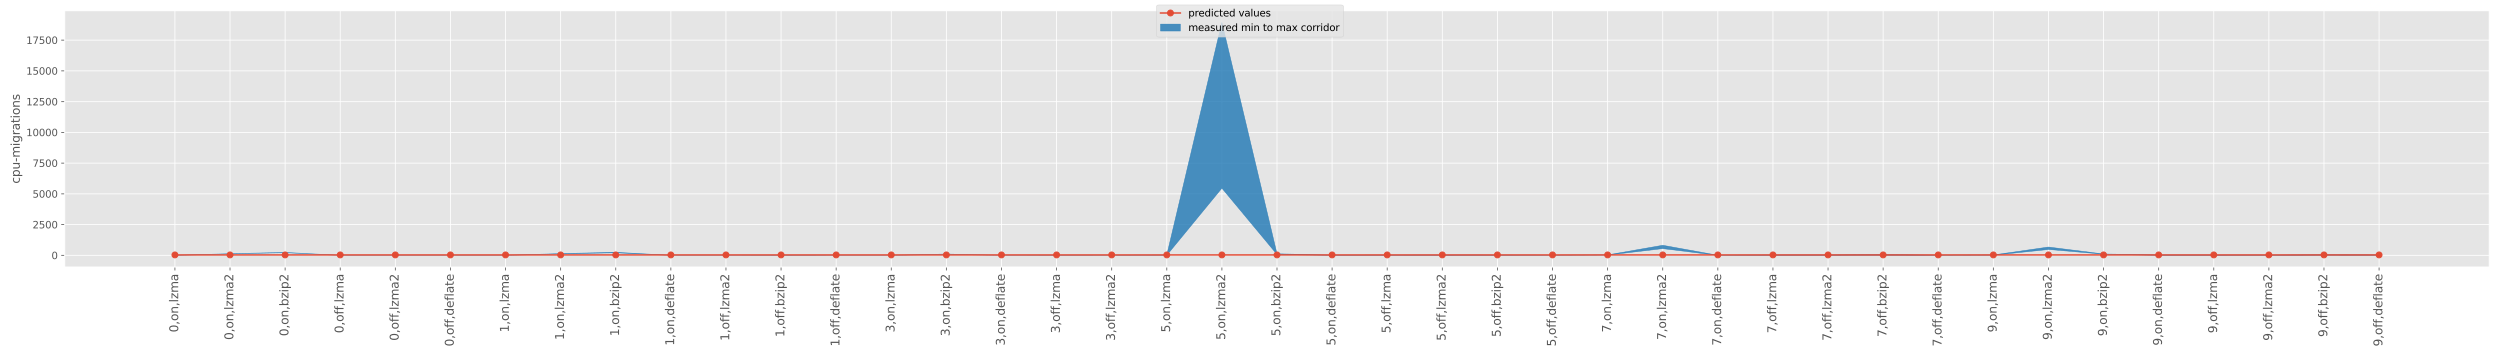 <?xml version="1.0" encoding="utf-8" standalone="no"?>
<!DOCTYPE svg PUBLIC "-//W3C//DTD SVG 1.1//EN"
  "http://www.w3.org/Graphics/SVG/1.1/DTD/svg11.dtd">
<svg xmlns:xlink="http://www.w3.org/1999/xlink" width="2520pt" height="360pt" viewBox="0 0 2520 360" xmlns="http://www.w3.org/2000/svg" version="1.1">
 <defs>
  <style type="text/css">*{stroke-linejoin: round; stroke-linecap: butt}</style>
 </defs>
 <g id="figure_1">
  <g id="patch_1">
   <path d="M 0 360 
L 2520 360 
L 2520 0 
L 0 0 
z
" style="fill: #ffffff"/>
  </g>
  <g id="axes_1">
   <g id="patch_2">
    <path d="M 65.226 269.144 
L 2509.2 269.144 
L 2509.2 10.8 
L 65.226 10.8 
z
" style="fill: #e5e5e5"/>
   </g>
   <g id="matplotlib.axis_1">
    <g id="xtick_1">
     <g id="line2d_1">
      <path d="M 176.316 269.144 
L 176.316 10.8 
" clip-path="url(#p70378e4c2a)" style="fill: none; stroke: #ffffff; stroke-width: 0.8; stroke-linecap: square"/>
     </g>
     <g id="line2d_2">
      <defs>
       <path id="m25b8c40384" d="M 0 0 
L 0 3.5 
" style="stroke: #555555; stroke-width: 0.8"/>
      </defs>
      <g>
       <use xlink:href="#m25b8c40384" x="176.316" y="269.144" style="fill: #555555; stroke: #555555; stroke-width: 0.8"/>
      </g>
     </g>
     <g id="text_1">
      <!-- 0,on,lzma -->
      <g style="fill: #555555" transform="translate(179.627 335.029)rotate(-90)scale(0.12 -0.12)">
       <defs>
        <path id="DejaVuSans-30" d="M 2034 4250 
Q 1547 4250 1301 3770 
Q 1056 3291 1056 2328 
Q 1056 1369 1301 889 
Q 1547 409 2034 409 
Q 2525 409 2770 889 
Q 3016 1369 3016 2328 
Q 3016 3291 2770 3770 
Q 2525 4250 2034 4250 
z
M 2034 4750 
Q 2819 4750 3233 4129 
Q 3647 3509 3647 2328 
Q 3647 1150 3233 529 
Q 2819 -91 2034 -91 
Q 1250 -91 836 529 
Q 422 1150 422 2328 
Q 422 3509 836 4129 
Q 1250 4750 2034 4750 
z
" transform="scale(0.016)"/>
        <path id="DejaVuSans-2c" d="M 750 794 
L 1409 794 
L 1409 256 
L 897 -744 
L 494 -744 
L 750 256 
L 750 794 
z
" transform="scale(0.016)"/>
        <path id="DejaVuSans-6f" d="M 1959 3097 
Q 1497 3097 1228 2736 
Q 959 2375 959 1747 
Q 959 1119 1226 758 
Q 1494 397 1959 397 
Q 2419 397 2687 759 
Q 2956 1122 2956 1747 
Q 2956 2369 2687 2733 
Q 2419 3097 1959 3097 
z
M 1959 3584 
Q 2709 3584 3137 3096 
Q 3566 2609 3566 1747 
Q 3566 888 3137 398 
Q 2709 -91 1959 -91 
Q 1206 -91 779 398 
Q 353 888 353 1747 
Q 353 2609 779 3096 
Q 1206 3584 1959 3584 
z
" transform="scale(0.016)"/>
        <path id="DejaVuSans-6e" d="M 3513 2113 
L 3513 0 
L 2938 0 
L 2938 2094 
Q 2938 2591 2744 2837 
Q 2550 3084 2163 3084 
Q 1697 3084 1428 2787 
Q 1159 2491 1159 1978 
L 1159 0 
L 581 0 
L 581 3500 
L 1159 3500 
L 1159 2956 
Q 1366 3272 1645 3428 
Q 1925 3584 2291 3584 
Q 2894 3584 3203 3211 
Q 3513 2838 3513 2113 
z
" transform="scale(0.016)"/>
        <path id="DejaVuSans-6c" d="M 603 4863 
L 1178 4863 
L 1178 0 
L 603 0 
L 603 4863 
z
" transform="scale(0.016)"/>
        <path id="DejaVuSans-7a" d="M 353 3500 
L 3084 3500 
L 3084 2975 
L 922 459 
L 3084 459 
L 3084 0 
L 275 0 
L 275 525 
L 2438 3041 
L 353 3041 
L 353 3500 
z
" transform="scale(0.016)"/>
        <path id="DejaVuSans-6d" d="M 3328 2828 
Q 3544 3216 3844 3400 
Q 4144 3584 4550 3584 
Q 5097 3584 5394 3201 
Q 5691 2819 5691 2113 
L 5691 0 
L 5113 0 
L 5113 2094 
Q 5113 2597 4934 2840 
Q 4756 3084 4391 3084 
Q 3944 3084 3684 2787 
Q 3425 2491 3425 1978 
L 3425 0 
L 2847 0 
L 2847 2094 
Q 2847 2600 2669 2842 
Q 2491 3084 2119 3084 
Q 1678 3084 1418 2786 
Q 1159 2488 1159 1978 
L 1159 0 
L 581 0 
L 581 3500 
L 1159 3500 
L 1159 2956 
Q 1356 3278 1631 3431 
Q 1906 3584 2284 3584 
Q 2666 3584 2933 3390 
Q 3200 3197 3328 2828 
z
" transform="scale(0.016)"/>
        <path id="DejaVuSans-61" d="M 2194 1759 
Q 1497 1759 1228 1600 
Q 959 1441 959 1056 
Q 959 750 1161 570 
Q 1363 391 1709 391 
Q 2188 391 2477 730 
Q 2766 1069 2766 1631 
L 2766 1759 
L 2194 1759 
z
M 3341 1997 
L 3341 0 
L 2766 0 
L 2766 531 
Q 2569 213 2275 61 
Q 1981 -91 1556 -91 
Q 1019 -91 701 211 
Q 384 513 384 1019 
Q 384 1609 779 1909 
Q 1175 2209 1959 2209 
L 2766 2209 
L 2766 2266 
Q 2766 2663 2505 2880 
Q 2244 3097 1772 3097 
Q 1472 3097 1187 3025 
Q 903 2953 641 2809 
L 641 3341 
Q 956 3463 1253 3523 
Q 1550 3584 1831 3584 
Q 2591 3584 2966 3190 
Q 3341 2797 3341 1997 
z
" transform="scale(0.016)"/>
       </defs>
       <use xlink:href="#DejaVuSans-30"/>
       <use xlink:href="#DejaVuSans-2c" x="63.623"/>
       <use xlink:href="#DejaVuSans-6f" x="95.41"/>
       <use xlink:href="#DejaVuSans-6e" x="156.592"/>
       <use xlink:href="#DejaVuSans-2c" x="219.971"/>
       <use xlink:href="#DejaVuSans-6c" x="251.758"/>
       <use xlink:href="#DejaVuSans-7a" x="279.541"/>
       <use xlink:href="#DejaVuSans-6d" x="332.031"/>
       <use xlink:href="#DejaVuSans-61" x="429.443"/>
      </g>
     </g>
    </g>
    <g id="xtick_2">
     <g id="line2d_3">
      <path d="M 231.861 269.144 
L 231.861 10.8 
" clip-path="url(#p70378e4c2a)" style="fill: none; stroke: #ffffff; stroke-width: 0.8; stroke-linecap: square"/>
     </g>
     <g id="line2d_4">
      <g>
       <use xlink:href="#m25b8c40384" x="231.861" y="269.144" style="fill: #555555; stroke: #555555; stroke-width: 0.8"/>
      </g>
     </g>
     <g id="text_2">
      <!-- 0,on,lzma2 -->
      <g style="fill: #555555" transform="translate(235.172 342.664)rotate(-90)scale(0.12 -0.12)">
       <defs>
        <path id="DejaVuSans-32" d="M 1228 531 
L 3431 531 
L 3431 0 
L 469 0 
L 469 531 
Q 828 903 1448 1529 
Q 2069 2156 2228 2338 
Q 2531 2678 2651 2914 
Q 2772 3150 2772 3378 
Q 2772 3750 2511 3984 
Q 2250 4219 1831 4219 
Q 1534 4219 1204 4116 
Q 875 4013 500 3803 
L 500 4441 
Q 881 4594 1212 4672 
Q 1544 4750 1819 4750 
Q 2544 4750 2975 4387 
Q 3406 4025 3406 3419 
Q 3406 3131 3298 2873 
Q 3191 2616 2906 2266 
Q 2828 2175 2409 1742 
Q 1991 1309 1228 531 
z
" transform="scale(0.016)"/>
       </defs>
       <use xlink:href="#DejaVuSans-30"/>
       <use xlink:href="#DejaVuSans-2c" x="63.623"/>
       <use xlink:href="#DejaVuSans-6f" x="95.41"/>
       <use xlink:href="#DejaVuSans-6e" x="156.592"/>
       <use xlink:href="#DejaVuSans-2c" x="219.971"/>
       <use xlink:href="#DejaVuSans-6c" x="251.758"/>
       <use xlink:href="#DejaVuSans-7a" x="279.541"/>
       <use xlink:href="#DejaVuSans-6d" x="332.031"/>
       <use xlink:href="#DejaVuSans-61" x="429.443"/>
       <use xlink:href="#DejaVuSans-32" x="490.723"/>
      </g>
     </g>
    </g>
    <g id="xtick_3">
     <g id="line2d_5">
      <path d="M 287.406 269.144 
L 287.406 10.8 
" clip-path="url(#p70378e4c2a)" style="fill: none; stroke: #ffffff; stroke-width: 0.8; stroke-linecap: square"/>
     </g>
     <g id="line2d_6">
      <g>
       <use xlink:href="#m25b8c40384" x="287.406" y="269.144" style="fill: #555555; stroke: #555555; stroke-width: 0.8"/>
      </g>
     </g>
     <g id="text_3">
      <!-- 0,on,bzip2 -->
      <g style="fill: #555555" transform="translate(290.717 338.858)rotate(-90)scale(0.12 -0.12)">
       <defs>
        <path id="DejaVuSans-62" d="M 3116 1747 
Q 3116 2381 2855 2742 
Q 2594 3103 2138 3103 
Q 1681 3103 1420 2742 
Q 1159 2381 1159 1747 
Q 1159 1113 1420 752 
Q 1681 391 2138 391 
Q 2594 391 2855 752 
Q 3116 1113 3116 1747 
z
M 1159 2969 
Q 1341 3281 1617 3432 
Q 1894 3584 2278 3584 
Q 2916 3584 3314 3078 
Q 3713 2572 3713 1747 
Q 3713 922 3314 415 
Q 2916 -91 2278 -91 
Q 1894 -91 1617 61 
Q 1341 213 1159 525 
L 1159 0 
L 581 0 
L 581 4863 
L 1159 4863 
L 1159 2969 
z
" transform="scale(0.016)"/>
        <path id="DejaVuSans-69" d="M 603 3500 
L 1178 3500 
L 1178 0 
L 603 0 
L 603 3500 
z
M 603 4863 
L 1178 4863 
L 1178 4134 
L 603 4134 
L 603 4863 
z
" transform="scale(0.016)"/>
        <path id="DejaVuSans-70" d="M 1159 525 
L 1159 -1331 
L 581 -1331 
L 581 3500 
L 1159 3500 
L 1159 2969 
Q 1341 3281 1617 3432 
Q 1894 3584 2278 3584 
Q 2916 3584 3314 3078 
Q 3713 2572 3713 1747 
Q 3713 922 3314 415 
Q 2916 -91 2278 -91 
Q 1894 -91 1617 61 
Q 1341 213 1159 525 
z
M 3116 1747 
Q 3116 2381 2855 2742 
Q 2594 3103 2138 3103 
Q 1681 3103 1420 2742 
Q 1159 2381 1159 1747 
Q 1159 1113 1420 752 
Q 1681 391 2138 391 
Q 2594 391 2855 752 
Q 3116 1113 3116 1747 
z
" transform="scale(0.016)"/>
       </defs>
       <use xlink:href="#DejaVuSans-30"/>
       <use xlink:href="#DejaVuSans-2c" x="63.623"/>
       <use xlink:href="#DejaVuSans-6f" x="95.41"/>
       <use xlink:href="#DejaVuSans-6e" x="156.592"/>
       <use xlink:href="#DejaVuSans-2c" x="219.971"/>
       <use xlink:href="#DejaVuSans-62" x="251.758"/>
       <use xlink:href="#DejaVuSans-7a" x="315.234"/>
       <use xlink:href="#DejaVuSans-69" x="367.725"/>
       <use xlink:href="#DejaVuSans-70" x="395.508"/>
       <use xlink:href="#DejaVuSans-32" x="458.984"/>
      </g>
     </g>
    </g>
    <g id="xtick_4">
     <g id="line2d_7">
      <path d="M 342.951 269.144 
L 342.951 10.8 
" clip-path="url(#p70378e4c2a)" style="fill: none; stroke: #ffffff; stroke-width: 0.8; stroke-linecap: square"/>
     </g>
     <g id="line2d_8">
      <g>
       <use xlink:href="#m25b8c40384" x="342.951" y="269.144" style="fill: #555555; stroke: #555555; stroke-width: 0.8"/>
      </g>
     </g>
     <g id="text_4">
      <!-- 0,off,lzma -->
      <g style="fill: #555555" transform="translate(346.262 335.873)rotate(-90)scale(0.12 -0.12)">
       <defs>
        <path id="DejaVuSans-66" d="M 2375 4863 
L 2375 4384 
L 1825 4384 
Q 1516 4384 1395 4259 
Q 1275 4134 1275 3809 
L 1275 3500 
L 2222 3500 
L 2222 3053 
L 1275 3053 
L 1275 0 
L 697 0 
L 697 3053 
L 147 3053 
L 147 3500 
L 697 3500 
L 697 3744 
Q 697 4328 969 4595 
Q 1241 4863 1831 4863 
L 2375 4863 
z
" transform="scale(0.016)"/>
       </defs>
       <use xlink:href="#DejaVuSans-30"/>
       <use xlink:href="#DejaVuSans-2c" x="63.623"/>
       <use xlink:href="#DejaVuSans-6f" x="95.41"/>
       <use xlink:href="#DejaVuSans-66" x="156.592"/>
       <use xlink:href="#DejaVuSans-66" x="191.797"/>
       <use xlink:href="#DejaVuSans-2c" x="227.002"/>
       <use xlink:href="#DejaVuSans-6c" x="258.789"/>
       <use xlink:href="#DejaVuSans-7a" x="286.572"/>
       <use xlink:href="#DejaVuSans-6d" x="339.062"/>
       <use xlink:href="#DejaVuSans-61" x="436.475"/>
      </g>
     </g>
    </g>
    <g id="xtick_5">
     <g id="line2d_9">
      <path d="M 398.495 269.144 
L 398.495 10.8 
" clip-path="url(#p70378e4c2a)" style="fill: none; stroke: #ffffff; stroke-width: 0.8; stroke-linecap: square"/>
     </g>
     <g id="line2d_10">
      <g>
       <use xlink:href="#m25b8c40384" x="398.495" y="269.144" style="fill: #555555; stroke: #555555; stroke-width: 0.8"/>
      </g>
     </g>
     <g id="text_5">
      <!-- 0,off,lzma2 -->
      <g style="fill: #555555" transform="translate(401.807 343.507)rotate(-90)scale(0.12 -0.12)">
       <use xlink:href="#DejaVuSans-30"/>
       <use xlink:href="#DejaVuSans-2c" x="63.623"/>
       <use xlink:href="#DejaVuSans-6f" x="95.41"/>
       <use xlink:href="#DejaVuSans-66" x="156.592"/>
       <use xlink:href="#DejaVuSans-66" x="191.797"/>
       <use xlink:href="#DejaVuSans-2c" x="227.002"/>
       <use xlink:href="#DejaVuSans-6c" x="258.789"/>
       <use xlink:href="#DejaVuSans-7a" x="286.572"/>
       <use xlink:href="#DejaVuSans-6d" x="339.062"/>
       <use xlink:href="#DejaVuSans-61" x="436.475"/>
       <use xlink:href="#DejaVuSans-32" x="497.754"/>
      </g>
     </g>
    </g>
    <g id="xtick_6">
     <g id="line2d_11">
      <path d="M 454.04 269.144 
L 454.04 10.8 
" clip-path="url(#p70378e4c2a)" style="fill: none; stroke: #ffffff; stroke-width: 0.8; stroke-linecap: square"/>
     </g>
     <g id="line2d_12">
      <g>
       <use xlink:href="#m25b8c40384" x="454.04" y="269.144" style="fill: #555555; stroke: #555555; stroke-width: 0.8"/>
      </g>
     </g>
     <g id="text_6">
      <!-- 0,off,deflate -->
      <g style="fill: #555555" transform="translate(457.352 349.2)rotate(-90)scale(0.12 -0.12)">
       <defs>
        <path id="DejaVuSans-64" d="M 2906 2969 
L 2906 4863 
L 3481 4863 
L 3481 0 
L 2906 0 
L 2906 525 
Q 2725 213 2448 61 
Q 2172 -91 1784 -91 
Q 1150 -91 751 415 
Q 353 922 353 1747 
Q 353 2572 751 3078 
Q 1150 3584 1784 3584 
Q 2172 3584 2448 3432 
Q 2725 3281 2906 2969 
z
M 947 1747 
Q 947 1113 1208 752 
Q 1469 391 1925 391 
Q 2381 391 2643 752 
Q 2906 1113 2906 1747 
Q 2906 2381 2643 2742 
Q 2381 3103 1925 3103 
Q 1469 3103 1208 2742 
Q 947 2381 947 1747 
z
" transform="scale(0.016)"/>
        <path id="DejaVuSans-65" d="M 3597 1894 
L 3597 1613 
L 953 1613 
Q 991 1019 1311 708 
Q 1631 397 2203 397 
Q 2534 397 2845 478 
Q 3156 559 3463 722 
L 3463 178 
Q 3153 47 2828 -22 
Q 2503 -91 2169 -91 
Q 1331 -91 842 396 
Q 353 884 353 1716 
Q 353 2575 817 3079 
Q 1281 3584 2069 3584 
Q 2775 3584 3186 3129 
Q 3597 2675 3597 1894 
z
M 3022 2063 
Q 3016 2534 2758 2815 
Q 2500 3097 2075 3097 
Q 1594 3097 1305 2825 
Q 1016 2553 972 2059 
L 3022 2063 
z
" transform="scale(0.016)"/>
        <path id="DejaVuSans-74" d="M 1172 4494 
L 1172 3500 
L 2356 3500 
L 2356 3053 
L 1172 3053 
L 1172 1153 
Q 1172 725 1289 603 
Q 1406 481 1766 481 
L 2356 481 
L 2356 0 
L 1766 0 
Q 1100 0 847 248 
Q 594 497 594 1153 
L 594 3053 
L 172 3053 
L 172 3500 
L 594 3500 
L 594 4494 
L 1172 4494 
z
" transform="scale(0.016)"/>
       </defs>
       <use xlink:href="#DejaVuSans-30"/>
       <use xlink:href="#DejaVuSans-2c" x="63.623"/>
       <use xlink:href="#DejaVuSans-6f" x="95.41"/>
       <use xlink:href="#DejaVuSans-66" x="156.592"/>
       <use xlink:href="#DejaVuSans-66" x="191.797"/>
       <use xlink:href="#DejaVuSans-2c" x="227.002"/>
       <use xlink:href="#DejaVuSans-64" x="258.789"/>
       <use xlink:href="#DejaVuSans-65" x="322.266"/>
       <use xlink:href="#DejaVuSans-66" x="383.789"/>
       <use xlink:href="#DejaVuSans-6c" x="418.994"/>
       <use xlink:href="#DejaVuSans-61" x="446.777"/>
       <use xlink:href="#DejaVuSans-74" x="508.057"/>
       <use xlink:href="#DejaVuSans-65" x="547.266"/>
      </g>
     </g>
    </g>
    <g id="xtick_7">
     <g id="line2d_13">
      <path d="M 509.585 269.144 
L 509.585 10.8 
" clip-path="url(#p70378e4c2a)" style="fill: none; stroke: #ffffff; stroke-width: 0.8; stroke-linecap: square"/>
     </g>
     <g id="line2d_14">
      <g>
       <use xlink:href="#m25b8c40384" x="509.585" y="269.144" style="fill: #555555; stroke: #555555; stroke-width: 0.8"/>
      </g>
     </g>
     <g id="text_7">
      <!-- 1,on,lzma -->
      <g style="fill: #555555" transform="translate(512.896 335.029)rotate(-90)scale(0.12 -0.12)">
       <defs>
        <path id="DejaVuSans-31" d="M 794 531 
L 1825 531 
L 1825 4091 
L 703 3866 
L 703 4441 
L 1819 4666 
L 2450 4666 
L 2450 531 
L 3481 531 
L 3481 0 
L 794 0 
L 794 531 
z
" transform="scale(0.016)"/>
       </defs>
       <use xlink:href="#DejaVuSans-31"/>
       <use xlink:href="#DejaVuSans-2c" x="63.623"/>
       <use xlink:href="#DejaVuSans-6f" x="95.41"/>
       <use xlink:href="#DejaVuSans-6e" x="156.592"/>
       <use xlink:href="#DejaVuSans-2c" x="219.971"/>
       <use xlink:href="#DejaVuSans-6c" x="251.758"/>
       <use xlink:href="#DejaVuSans-7a" x="279.541"/>
       <use xlink:href="#DejaVuSans-6d" x="332.031"/>
       <use xlink:href="#DejaVuSans-61" x="429.443"/>
      </g>
     </g>
    </g>
    <g id="xtick_8">
     <g id="line2d_15">
      <path d="M 565.13 269.144 
L 565.13 10.8 
" clip-path="url(#p70378e4c2a)" style="fill: none; stroke: #ffffff; stroke-width: 0.8; stroke-linecap: square"/>
     </g>
     <g id="line2d_16">
      <g>
       <use xlink:href="#m25b8c40384" x="565.13" y="269.144" style="fill: #555555; stroke: #555555; stroke-width: 0.8"/>
      </g>
     </g>
     <g id="text_8">
      <!-- 1,on,lzma2 -->
      <g style="fill: #555555" transform="translate(568.441 342.664)rotate(-90)scale(0.12 -0.12)">
       <use xlink:href="#DejaVuSans-31"/>
       <use xlink:href="#DejaVuSans-2c" x="63.623"/>
       <use xlink:href="#DejaVuSans-6f" x="95.41"/>
       <use xlink:href="#DejaVuSans-6e" x="156.592"/>
       <use xlink:href="#DejaVuSans-2c" x="219.971"/>
       <use xlink:href="#DejaVuSans-6c" x="251.758"/>
       <use xlink:href="#DejaVuSans-7a" x="279.541"/>
       <use xlink:href="#DejaVuSans-6d" x="332.031"/>
       <use xlink:href="#DejaVuSans-61" x="429.443"/>
       <use xlink:href="#DejaVuSans-32" x="490.723"/>
      </g>
     </g>
    </g>
    <g id="xtick_9">
     <g id="line2d_17">
      <path d="M 620.675 269.144 
L 620.675 10.8 
" clip-path="url(#p70378e4c2a)" style="fill: none; stroke: #ffffff; stroke-width: 0.8; stroke-linecap: square"/>
     </g>
     <g id="line2d_18">
      <g>
       <use xlink:href="#m25b8c40384" x="620.675" y="269.144" style="fill: #555555; stroke: #555555; stroke-width: 0.8"/>
      </g>
     </g>
     <g id="text_9">
      <!-- 1,on,bzip2 -->
      <g style="fill: #555555" transform="translate(623.986 338.858)rotate(-90)scale(0.12 -0.12)">
       <use xlink:href="#DejaVuSans-31"/>
       <use xlink:href="#DejaVuSans-2c" x="63.623"/>
       <use xlink:href="#DejaVuSans-6f" x="95.41"/>
       <use xlink:href="#DejaVuSans-6e" x="156.592"/>
       <use xlink:href="#DejaVuSans-2c" x="219.971"/>
       <use xlink:href="#DejaVuSans-62" x="251.758"/>
       <use xlink:href="#DejaVuSans-7a" x="315.234"/>
       <use xlink:href="#DejaVuSans-69" x="367.725"/>
       <use xlink:href="#DejaVuSans-70" x="395.508"/>
       <use xlink:href="#DejaVuSans-32" x="458.984"/>
      </g>
     </g>
    </g>
    <g id="xtick_10">
     <g id="line2d_19">
      <path d="M 676.22 269.144 
L 676.22 10.8 
" clip-path="url(#p70378e4c2a)" style="fill: none; stroke: #ffffff; stroke-width: 0.8; stroke-linecap: square"/>
     </g>
     <g id="line2d_20">
      <g>
       <use xlink:href="#m25b8c40384" x="676.22" y="269.144" style="fill: #555555; stroke: #555555; stroke-width: 0.8"/>
      </g>
     </g>
     <g id="text_10">
      <!-- 1,on,deflate -->
      <g style="fill: #555555" transform="translate(679.531 348.356)rotate(-90)scale(0.12 -0.12)">
       <use xlink:href="#DejaVuSans-31"/>
       <use xlink:href="#DejaVuSans-2c" x="63.623"/>
       <use xlink:href="#DejaVuSans-6f" x="95.41"/>
       <use xlink:href="#DejaVuSans-6e" x="156.592"/>
       <use xlink:href="#DejaVuSans-2c" x="219.971"/>
       <use xlink:href="#DejaVuSans-64" x="251.758"/>
       <use xlink:href="#DejaVuSans-65" x="315.234"/>
       <use xlink:href="#DejaVuSans-66" x="376.758"/>
       <use xlink:href="#DejaVuSans-6c" x="411.963"/>
       <use xlink:href="#DejaVuSans-61" x="439.746"/>
       <use xlink:href="#DejaVuSans-74" x="501.025"/>
       <use xlink:href="#DejaVuSans-65" x="540.234"/>
      </g>
     </g>
    </g>
    <g id="xtick_11">
     <g id="line2d_21">
      <path d="M 731.765 269.144 
L 731.765 10.8 
" clip-path="url(#p70378e4c2a)" style="fill: none; stroke: #ffffff; stroke-width: 0.8; stroke-linecap: square"/>
     </g>
     <g id="line2d_22">
      <g>
       <use xlink:href="#m25b8c40384" x="731.765" y="269.144" style="fill: #555555; stroke: #555555; stroke-width: 0.8"/>
      </g>
     </g>
     <g id="text_11">
      <!-- 1,off,lzma2 -->
      <g style="fill: #555555" transform="translate(735.076 343.507)rotate(-90)scale(0.12 -0.12)">
       <use xlink:href="#DejaVuSans-31"/>
       <use xlink:href="#DejaVuSans-2c" x="63.623"/>
       <use xlink:href="#DejaVuSans-6f" x="95.41"/>
       <use xlink:href="#DejaVuSans-66" x="156.592"/>
       <use xlink:href="#DejaVuSans-66" x="191.797"/>
       <use xlink:href="#DejaVuSans-2c" x="227.002"/>
       <use xlink:href="#DejaVuSans-6c" x="258.789"/>
       <use xlink:href="#DejaVuSans-7a" x="286.572"/>
       <use xlink:href="#DejaVuSans-6d" x="339.062"/>
       <use xlink:href="#DejaVuSans-61" x="436.475"/>
       <use xlink:href="#DejaVuSans-32" x="497.754"/>
      </g>
     </g>
    </g>
    <g id="xtick_12">
     <g id="line2d_23">
      <path d="M 787.309 269.144 
L 787.309 10.8 
" clip-path="url(#p70378e4c2a)" style="fill: none; stroke: #ffffff; stroke-width: 0.8; stroke-linecap: square"/>
     </g>
     <g id="line2d_24">
      <g>
       <use xlink:href="#m25b8c40384" x="787.309" y="269.144" style="fill: #555555; stroke: #555555; stroke-width: 0.8"/>
      </g>
     </g>
     <g id="text_12">
      <!-- 1,off,bzip2 -->
      <g style="fill: #555555" transform="translate(790.621 339.701)rotate(-90)scale(0.12 -0.12)">
       <use xlink:href="#DejaVuSans-31"/>
       <use xlink:href="#DejaVuSans-2c" x="63.623"/>
       <use xlink:href="#DejaVuSans-6f" x="95.41"/>
       <use xlink:href="#DejaVuSans-66" x="156.592"/>
       <use xlink:href="#DejaVuSans-66" x="191.797"/>
       <use xlink:href="#DejaVuSans-2c" x="227.002"/>
       <use xlink:href="#DejaVuSans-62" x="258.789"/>
       <use xlink:href="#DejaVuSans-7a" x="322.266"/>
       <use xlink:href="#DejaVuSans-69" x="374.756"/>
       <use xlink:href="#DejaVuSans-70" x="402.539"/>
       <use xlink:href="#DejaVuSans-32" x="466.016"/>
      </g>
     </g>
    </g>
    <g id="xtick_13">
     <g id="line2d_25">
      <path d="M 842.854 269.144 
L 842.854 10.8 
" clip-path="url(#p70378e4c2a)" style="fill: none; stroke: #ffffff; stroke-width: 0.8; stroke-linecap: square"/>
     </g>
     <g id="line2d_26">
      <g>
       <use xlink:href="#m25b8c40384" x="842.854" y="269.144" style="fill: #555555; stroke: #555555; stroke-width: 0.8"/>
      </g>
     </g>
     <g id="text_13">
      <!-- 1,off,deflate -->
      <g style="fill: #555555" transform="translate(846.166 349.2)rotate(-90)scale(0.12 -0.12)">
       <use xlink:href="#DejaVuSans-31"/>
       <use xlink:href="#DejaVuSans-2c" x="63.623"/>
       <use xlink:href="#DejaVuSans-6f" x="95.41"/>
       <use xlink:href="#DejaVuSans-66" x="156.592"/>
       <use xlink:href="#DejaVuSans-66" x="191.797"/>
       <use xlink:href="#DejaVuSans-2c" x="227.002"/>
       <use xlink:href="#DejaVuSans-64" x="258.789"/>
       <use xlink:href="#DejaVuSans-65" x="322.266"/>
       <use xlink:href="#DejaVuSans-66" x="383.789"/>
       <use xlink:href="#DejaVuSans-6c" x="418.994"/>
       <use xlink:href="#DejaVuSans-61" x="446.777"/>
       <use xlink:href="#DejaVuSans-74" x="508.057"/>
       <use xlink:href="#DejaVuSans-65" x="547.266"/>
      </g>
     </g>
    </g>
    <g id="xtick_14">
     <g id="line2d_27">
      <path d="M 898.399 269.144 
L 898.399 10.8 
" clip-path="url(#p70378e4c2a)" style="fill: none; stroke: #ffffff; stroke-width: 0.8; stroke-linecap: square"/>
     </g>
     <g id="line2d_28">
      <g>
       <use xlink:href="#m25b8c40384" x="898.399" y="269.144" style="fill: #555555; stroke: #555555; stroke-width: 0.8"/>
      </g>
     </g>
     <g id="text_14">
      <!-- 3,on,lzma -->
      <g style="fill: #555555" transform="translate(901.71 335.029)rotate(-90)scale(0.12 -0.12)">
       <defs>
        <path id="DejaVuSans-33" d="M 2597 2516 
Q 3050 2419 3304 2112 
Q 3559 1806 3559 1356 
Q 3559 666 3084 287 
Q 2609 -91 1734 -91 
Q 1441 -91 1130 -33 
Q 819 25 488 141 
L 488 750 
Q 750 597 1062 519 
Q 1375 441 1716 441 
Q 2309 441 2620 675 
Q 2931 909 2931 1356 
Q 2931 1769 2642 2001 
Q 2353 2234 1838 2234 
L 1294 2234 
L 1294 2753 
L 1863 2753 
Q 2328 2753 2575 2939 
Q 2822 3125 2822 3475 
Q 2822 3834 2567 4026 
Q 2313 4219 1838 4219 
Q 1578 4219 1281 4162 
Q 984 4106 628 3988 
L 628 4550 
Q 988 4650 1302 4700 
Q 1616 4750 1894 4750 
Q 2613 4750 3031 4423 
Q 3450 4097 3450 3541 
Q 3450 3153 3228 2886 
Q 3006 2619 2597 2516 
z
" transform="scale(0.016)"/>
       </defs>
       <use xlink:href="#DejaVuSans-33"/>
       <use xlink:href="#DejaVuSans-2c" x="63.623"/>
       <use xlink:href="#DejaVuSans-6f" x="95.41"/>
       <use xlink:href="#DejaVuSans-6e" x="156.592"/>
       <use xlink:href="#DejaVuSans-2c" x="219.971"/>
       <use xlink:href="#DejaVuSans-6c" x="251.758"/>
       <use xlink:href="#DejaVuSans-7a" x="279.541"/>
       <use xlink:href="#DejaVuSans-6d" x="332.031"/>
       <use xlink:href="#DejaVuSans-61" x="429.443"/>
      </g>
     </g>
    </g>
    <g id="xtick_15">
     <g id="line2d_29">
      <path d="M 953.944 269.144 
L 953.944 10.8 
" clip-path="url(#p70378e4c2a)" style="fill: none; stroke: #ffffff; stroke-width: 0.8; stroke-linecap: square"/>
     </g>
     <g id="line2d_30">
      <g>
       <use xlink:href="#m25b8c40384" x="953.944" y="269.144" style="fill: #555555; stroke: #555555; stroke-width: 0.8"/>
      </g>
     </g>
     <g id="text_15">
      <!-- 3,on,bzip2 -->
      <g style="fill: #555555" transform="translate(957.255 338.858)rotate(-90)scale(0.12 -0.12)">
       <use xlink:href="#DejaVuSans-33"/>
       <use xlink:href="#DejaVuSans-2c" x="63.623"/>
       <use xlink:href="#DejaVuSans-6f" x="95.41"/>
       <use xlink:href="#DejaVuSans-6e" x="156.592"/>
       <use xlink:href="#DejaVuSans-2c" x="219.971"/>
       <use xlink:href="#DejaVuSans-62" x="251.758"/>
       <use xlink:href="#DejaVuSans-7a" x="315.234"/>
       <use xlink:href="#DejaVuSans-69" x="367.725"/>
       <use xlink:href="#DejaVuSans-70" x="395.508"/>
       <use xlink:href="#DejaVuSans-32" x="458.984"/>
      </g>
     </g>
    </g>
    <g id="xtick_16">
     <g id="line2d_31">
      <path d="M 1009.489 269.144 
L 1009.489 10.8 
" clip-path="url(#p70378e4c2a)" style="fill: none; stroke: #ffffff; stroke-width: 0.8; stroke-linecap: square"/>
     </g>
     <g id="line2d_32">
      <g>
       <use xlink:href="#m25b8c40384" x="1009.489" y="269.144" style="fill: #555555; stroke: #555555; stroke-width: 0.8"/>
      </g>
     </g>
     <g id="text_16">
      <!-- 3,on,deflate -->
      <g style="fill: #555555" transform="translate(1012.8 348.356)rotate(-90)scale(0.12 -0.12)">
       <use xlink:href="#DejaVuSans-33"/>
       <use xlink:href="#DejaVuSans-2c" x="63.623"/>
       <use xlink:href="#DejaVuSans-6f" x="95.41"/>
       <use xlink:href="#DejaVuSans-6e" x="156.592"/>
       <use xlink:href="#DejaVuSans-2c" x="219.971"/>
       <use xlink:href="#DejaVuSans-64" x="251.758"/>
       <use xlink:href="#DejaVuSans-65" x="315.234"/>
       <use xlink:href="#DejaVuSans-66" x="376.758"/>
       <use xlink:href="#DejaVuSans-6c" x="411.963"/>
       <use xlink:href="#DejaVuSans-61" x="439.746"/>
       <use xlink:href="#DejaVuSans-74" x="501.025"/>
       <use xlink:href="#DejaVuSans-65" x="540.234"/>
      </g>
     </g>
    </g>
    <g id="xtick_17">
     <g id="line2d_33">
      <path d="M 1065.034 269.144 
L 1065.034 10.8 
" clip-path="url(#p70378e4c2a)" style="fill: none; stroke: #ffffff; stroke-width: 0.8; stroke-linecap: square"/>
     </g>
     <g id="line2d_34">
      <g>
       <use xlink:href="#m25b8c40384" x="1065.034" y="269.144" style="fill: #555555; stroke: #555555; stroke-width: 0.8"/>
      </g>
     </g>
     <g id="text_17">
      <!-- 3,off,lzma -->
      <g style="fill: #555555" transform="translate(1068.345 335.873)rotate(-90)scale(0.12 -0.12)">
       <use xlink:href="#DejaVuSans-33"/>
       <use xlink:href="#DejaVuSans-2c" x="63.623"/>
       <use xlink:href="#DejaVuSans-6f" x="95.41"/>
       <use xlink:href="#DejaVuSans-66" x="156.592"/>
       <use xlink:href="#DejaVuSans-66" x="191.797"/>
       <use xlink:href="#DejaVuSans-2c" x="227.002"/>
       <use xlink:href="#DejaVuSans-6c" x="258.789"/>
       <use xlink:href="#DejaVuSans-7a" x="286.572"/>
       <use xlink:href="#DejaVuSans-6d" x="339.062"/>
       <use xlink:href="#DejaVuSans-61" x="436.475"/>
      </g>
     </g>
    </g>
    <g id="xtick_18">
     <g id="line2d_35">
      <path d="M 1120.579 269.144 
L 1120.579 10.8 
" clip-path="url(#p70378e4c2a)" style="fill: none; stroke: #ffffff; stroke-width: 0.8; stroke-linecap: square"/>
     </g>
     <g id="line2d_36">
      <g>
       <use xlink:href="#m25b8c40384" x="1120.579" y="269.144" style="fill: #555555; stroke: #555555; stroke-width: 0.8"/>
      </g>
     </g>
     <g id="text_18">
      <!-- 3,off,lzma2 -->
      <g style="fill: #555555" transform="translate(1123.89 343.507)rotate(-90)scale(0.12 -0.12)">
       <use xlink:href="#DejaVuSans-33"/>
       <use xlink:href="#DejaVuSans-2c" x="63.623"/>
       <use xlink:href="#DejaVuSans-6f" x="95.41"/>
       <use xlink:href="#DejaVuSans-66" x="156.592"/>
       <use xlink:href="#DejaVuSans-66" x="191.797"/>
       <use xlink:href="#DejaVuSans-2c" x="227.002"/>
       <use xlink:href="#DejaVuSans-6c" x="258.789"/>
       <use xlink:href="#DejaVuSans-7a" x="286.572"/>
       <use xlink:href="#DejaVuSans-6d" x="339.062"/>
       <use xlink:href="#DejaVuSans-61" x="436.475"/>
       <use xlink:href="#DejaVuSans-32" x="497.754"/>
      </g>
     </g>
    </g>
    <g id="xtick_19">
     <g id="line2d_37">
      <path d="M 1176.123 269.144 
L 1176.123 10.8 
" clip-path="url(#p70378e4c2a)" style="fill: none; stroke: #ffffff; stroke-width: 0.8; stroke-linecap: square"/>
     </g>
     <g id="line2d_38">
      <g>
       <use xlink:href="#m25b8c40384" x="1176.123" y="269.144" style="fill: #555555; stroke: #555555; stroke-width: 0.8"/>
      </g>
     </g>
     <g id="text_19">
      <!-- 5,on,lzma -->
      <g style="fill: #555555" transform="translate(1179.435 335.029)rotate(-90)scale(0.12 -0.12)">
       <defs>
        <path id="DejaVuSans-35" d="M 691 4666 
L 3169 4666 
L 3169 4134 
L 1269 4134 
L 1269 2991 
Q 1406 3038 1543 3061 
Q 1681 3084 1819 3084 
Q 2600 3084 3056 2656 
Q 3513 2228 3513 1497 
Q 3513 744 3044 326 
Q 2575 -91 1722 -91 
Q 1428 -91 1123 -41 
Q 819 9 494 109 
L 494 744 
Q 775 591 1075 516 
Q 1375 441 1709 441 
Q 2250 441 2565 725 
Q 2881 1009 2881 1497 
Q 2881 1984 2565 2268 
Q 2250 2553 1709 2553 
Q 1456 2553 1204 2497 
Q 953 2441 691 2322 
L 691 4666 
z
" transform="scale(0.016)"/>
       </defs>
       <use xlink:href="#DejaVuSans-35"/>
       <use xlink:href="#DejaVuSans-2c" x="63.623"/>
       <use xlink:href="#DejaVuSans-6f" x="95.41"/>
       <use xlink:href="#DejaVuSans-6e" x="156.592"/>
       <use xlink:href="#DejaVuSans-2c" x="219.971"/>
       <use xlink:href="#DejaVuSans-6c" x="251.758"/>
       <use xlink:href="#DejaVuSans-7a" x="279.541"/>
       <use xlink:href="#DejaVuSans-6d" x="332.031"/>
       <use xlink:href="#DejaVuSans-61" x="429.443"/>
      </g>
     </g>
    </g>
    <g id="xtick_20">
     <g id="line2d_39">
      <path d="M 1231.668 269.144 
L 1231.668 10.8 
" clip-path="url(#p70378e4c2a)" style="fill: none; stroke: #ffffff; stroke-width: 0.8; stroke-linecap: square"/>
     </g>
     <g id="line2d_40">
      <g>
       <use xlink:href="#m25b8c40384" x="1231.668" y="269.144" style="fill: #555555; stroke: #555555; stroke-width: 0.8"/>
      </g>
     </g>
     <g id="text_20">
      <!-- 5,on,lzma2 -->
      <g style="fill: #555555" transform="translate(1234.98 342.664)rotate(-90)scale(0.12 -0.12)">
       <use xlink:href="#DejaVuSans-35"/>
       <use xlink:href="#DejaVuSans-2c" x="63.623"/>
       <use xlink:href="#DejaVuSans-6f" x="95.41"/>
       <use xlink:href="#DejaVuSans-6e" x="156.592"/>
       <use xlink:href="#DejaVuSans-2c" x="219.971"/>
       <use xlink:href="#DejaVuSans-6c" x="251.758"/>
       <use xlink:href="#DejaVuSans-7a" x="279.541"/>
       <use xlink:href="#DejaVuSans-6d" x="332.031"/>
       <use xlink:href="#DejaVuSans-61" x="429.443"/>
       <use xlink:href="#DejaVuSans-32" x="490.723"/>
      </g>
     </g>
    </g>
    <g id="xtick_21">
     <g id="line2d_41">
      <path d="M 1287.213 269.144 
L 1287.213 10.8 
" clip-path="url(#p70378e4c2a)" style="fill: none; stroke: #ffffff; stroke-width: 0.8; stroke-linecap: square"/>
     </g>
     <g id="line2d_42">
      <g>
       <use xlink:href="#m25b8c40384" x="1287.213" y="269.144" style="fill: #555555; stroke: #555555; stroke-width: 0.8"/>
      </g>
     </g>
     <g id="text_21">
      <!-- 5,on,bzip2 -->
      <g style="fill: #555555" transform="translate(1290.524 338.858)rotate(-90)scale(0.12 -0.12)">
       <use xlink:href="#DejaVuSans-35"/>
       <use xlink:href="#DejaVuSans-2c" x="63.623"/>
       <use xlink:href="#DejaVuSans-6f" x="95.41"/>
       <use xlink:href="#DejaVuSans-6e" x="156.592"/>
       <use xlink:href="#DejaVuSans-2c" x="219.971"/>
       <use xlink:href="#DejaVuSans-62" x="251.758"/>
       <use xlink:href="#DejaVuSans-7a" x="315.234"/>
       <use xlink:href="#DejaVuSans-69" x="367.725"/>
       <use xlink:href="#DejaVuSans-70" x="395.508"/>
       <use xlink:href="#DejaVuSans-32" x="458.984"/>
      </g>
     </g>
    </g>
    <g id="xtick_22">
     <g id="line2d_43">
      <path d="M 1342.758 269.144 
L 1342.758 10.8 
" clip-path="url(#p70378e4c2a)" style="fill: none; stroke: #ffffff; stroke-width: 0.8; stroke-linecap: square"/>
     </g>
     <g id="line2d_44">
      <g>
       <use xlink:href="#m25b8c40384" x="1342.758" y="269.144" style="fill: #555555; stroke: #555555; stroke-width: 0.8"/>
      </g>
     </g>
     <g id="text_22">
      <!-- 5,on,deflate -->
      <g style="fill: #555555" transform="translate(1346.069 348.356)rotate(-90)scale(0.12 -0.12)">
       <use xlink:href="#DejaVuSans-35"/>
       <use xlink:href="#DejaVuSans-2c" x="63.623"/>
       <use xlink:href="#DejaVuSans-6f" x="95.41"/>
       <use xlink:href="#DejaVuSans-6e" x="156.592"/>
       <use xlink:href="#DejaVuSans-2c" x="219.971"/>
       <use xlink:href="#DejaVuSans-64" x="251.758"/>
       <use xlink:href="#DejaVuSans-65" x="315.234"/>
       <use xlink:href="#DejaVuSans-66" x="376.758"/>
       <use xlink:href="#DejaVuSans-6c" x="411.963"/>
       <use xlink:href="#DejaVuSans-61" x="439.746"/>
       <use xlink:href="#DejaVuSans-74" x="501.025"/>
       <use xlink:href="#DejaVuSans-65" x="540.234"/>
      </g>
     </g>
    </g>
    <g id="xtick_23">
     <g id="line2d_45">
      <path d="M 1398.303 269.144 
L 1398.303 10.8 
" clip-path="url(#p70378e4c2a)" style="fill: none; stroke: #ffffff; stroke-width: 0.8; stroke-linecap: square"/>
     </g>
     <g id="line2d_46">
      <g>
       <use xlink:href="#m25b8c40384" x="1398.303" y="269.144" style="fill: #555555; stroke: #555555; stroke-width: 0.8"/>
      </g>
     </g>
     <g id="text_23">
      <!-- 5,off,lzma -->
      <g style="fill: #555555" transform="translate(1401.614 335.873)rotate(-90)scale(0.12 -0.12)">
       <use xlink:href="#DejaVuSans-35"/>
       <use xlink:href="#DejaVuSans-2c" x="63.623"/>
       <use xlink:href="#DejaVuSans-6f" x="95.41"/>
       <use xlink:href="#DejaVuSans-66" x="156.592"/>
       <use xlink:href="#DejaVuSans-66" x="191.797"/>
       <use xlink:href="#DejaVuSans-2c" x="227.002"/>
       <use xlink:href="#DejaVuSans-6c" x="258.789"/>
       <use xlink:href="#DejaVuSans-7a" x="286.572"/>
       <use xlink:href="#DejaVuSans-6d" x="339.062"/>
       <use xlink:href="#DejaVuSans-61" x="436.475"/>
      </g>
     </g>
    </g>
    <g id="xtick_24">
     <g id="line2d_47">
      <path d="M 1453.848 269.144 
L 1453.848 10.8 
" clip-path="url(#p70378e4c2a)" style="fill: none; stroke: #ffffff; stroke-width: 0.8; stroke-linecap: square"/>
     </g>
     <g id="line2d_48">
      <g>
       <use xlink:href="#m25b8c40384" x="1453.848" y="269.144" style="fill: #555555; stroke: #555555; stroke-width: 0.8"/>
      </g>
     </g>
     <g id="text_24">
      <!-- 5,off,lzma2 -->
      <g style="fill: #555555" transform="translate(1457.159 343.507)rotate(-90)scale(0.12 -0.12)">
       <use xlink:href="#DejaVuSans-35"/>
       <use xlink:href="#DejaVuSans-2c" x="63.623"/>
       <use xlink:href="#DejaVuSans-6f" x="95.41"/>
       <use xlink:href="#DejaVuSans-66" x="156.592"/>
       <use xlink:href="#DejaVuSans-66" x="191.797"/>
       <use xlink:href="#DejaVuSans-2c" x="227.002"/>
       <use xlink:href="#DejaVuSans-6c" x="258.789"/>
       <use xlink:href="#DejaVuSans-7a" x="286.572"/>
       <use xlink:href="#DejaVuSans-6d" x="339.062"/>
       <use xlink:href="#DejaVuSans-61" x="436.475"/>
       <use xlink:href="#DejaVuSans-32" x="497.754"/>
      </g>
     </g>
    </g>
    <g id="xtick_25">
     <g id="line2d_49">
      <path d="M 1509.393 269.144 
L 1509.393 10.8 
" clip-path="url(#p70378e4c2a)" style="fill: none; stroke: #ffffff; stroke-width: 0.8; stroke-linecap: square"/>
     </g>
     <g id="line2d_50">
      <g>
       <use xlink:href="#m25b8c40384" x="1509.393" y="269.144" style="fill: #555555; stroke: #555555; stroke-width: 0.8"/>
      </g>
     </g>
     <g id="text_25">
      <!-- 5,off,bzip2 -->
      <g style="fill: #555555" transform="translate(1512.704 339.701)rotate(-90)scale(0.12 -0.12)">
       <use xlink:href="#DejaVuSans-35"/>
       <use xlink:href="#DejaVuSans-2c" x="63.623"/>
       <use xlink:href="#DejaVuSans-6f" x="95.41"/>
       <use xlink:href="#DejaVuSans-66" x="156.592"/>
       <use xlink:href="#DejaVuSans-66" x="191.797"/>
       <use xlink:href="#DejaVuSans-2c" x="227.002"/>
       <use xlink:href="#DejaVuSans-62" x="258.789"/>
       <use xlink:href="#DejaVuSans-7a" x="322.266"/>
       <use xlink:href="#DejaVuSans-69" x="374.756"/>
       <use xlink:href="#DejaVuSans-70" x="402.539"/>
       <use xlink:href="#DejaVuSans-32" x="466.016"/>
      </g>
     </g>
    </g>
    <g id="xtick_26">
     <g id="line2d_51">
      <path d="M 1564.937 269.144 
L 1564.937 10.8 
" clip-path="url(#p70378e4c2a)" style="fill: none; stroke: #ffffff; stroke-width: 0.8; stroke-linecap: square"/>
     </g>
     <g id="line2d_52">
      <g>
       <use xlink:href="#m25b8c40384" x="1564.937" y="269.144" style="fill: #555555; stroke: #555555; stroke-width: 0.8"/>
      </g>
     </g>
     <g id="text_26">
      <!-- 5,off,deflate -->
      <g style="fill: #555555" transform="translate(1568.249 349.2)rotate(-90)scale(0.12 -0.12)">
       <use xlink:href="#DejaVuSans-35"/>
       <use xlink:href="#DejaVuSans-2c" x="63.623"/>
       <use xlink:href="#DejaVuSans-6f" x="95.41"/>
       <use xlink:href="#DejaVuSans-66" x="156.592"/>
       <use xlink:href="#DejaVuSans-66" x="191.797"/>
       <use xlink:href="#DejaVuSans-2c" x="227.002"/>
       <use xlink:href="#DejaVuSans-64" x="258.789"/>
       <use xlink:href="#DejaVuSans-65" x="322.266"/>
       <use xlink:href="#DejaVuSans-66" x="383.789"/>
       <use xlink:href="#DejaVuSans-6c" x="418.994"/>
       <use xlink:href="#DejaVuSans-61" x="446.777"/>
       <use xlink:href="#DejaVuSans-74" x="508.057"/>
       <use xlink:href="#DejaVuSans-65" x="547.266"/>
      </g>
     </g>
    </g>
    <g id="xtick_27">
     <g id="line2d_53">
      <path d="M 1620.482 269.144 
L 1620.482 10.8 
" clip-path="url(#p70378e4c2a)" style="fill: none; stroke: #ffffff; stroke-width: 0.8; stroke-linecap: square"/>
     </g>
     <g id="line2d_54">
      <g>
       <use xlink:href="#m25b8c40384" x="1620.482" y="269.144" style="fill: #555555; stroke: #555555; stroke-width: 0.8"/>
      </g>
     </g>
     <g id="text_27">
      <!-- 7,on,lzma -->
      <g style="fill: #555555" transform="translate(1623.794 335.029)rotate(-90)scale(0.12 -0.12)">
       <defs>
        <path id="DejaVuSans-37" d="M 525 4666 
L 3525 4666 
L 3525 4397 
L 1831 0 
L 1172 0 
L 2766 4134 
L 525 4134 
L 525 4666 
z
" transform="scale(0.016)"/>
       </defs>
       <use xlink:href="#DejaVuSans-37"/>
       <use xlink:href="#DejaVuSans-2c" x="63.623"/>
       <use xlink:href="#DejaVuSans-6f" x="95.41"/>
       <use xlink:href="#DejaVuSans-6e" x="156.592"/>
       <use xlink:href="#DejaVuSans-2c" x="219.971"/>
       <use xlink:href="#DejaVuSans-6c" x="251.758"/>
       <use xlink:href="#DejaVuSans-7a" x="279.541"/>
       <use xlink:href="#DejaVuSans-6d" x="332.031"/>
       <use xlink:href="#DejaVuSans-61" x="429.443"/>
      </g>
     </g>
    </g>
    <g id="xtick_28">
     <g id="line2d_55">
      <path d="M 1676.027 269.144 
L 1676.027 10.8 
" clip-path="url(#p70378e4c2a)" style="fill: none; stroke: #ffffff; stroke-width: 0.8; stroke-linecap: square"/>
     </g>
     <g id="line2d_56">
      <g>
       <use xlink:href="#m25b8c40384" x="1676.027" y="269.144" style="fill: #555555; stroke: #555555; stroke-width: 0.8"/>
      </g>
     </g>
     <g id="text_28">
      <!-- 7,on,lzma2 -->
      <g style="fill: #555555" transform="translate(1679.338 342.664)rotate(-90)scale(0.12 -0.12)">
       <use xlink:href="#DejaVuSans-37"/>
       <use xlink:href="#DejaVuSans-2c" x="63.623"/>
       <use xlink:href="#DejaVuSans-6f" x="95.41"/>
       <use xlink:href="#DejaVuSans-6e" x="156.592"/>
       <use xlink:href="#DejaVuSans-2c" x="219.971"/>
       <use xlink:href="#DejaVuSans-6c" x="251.758"/>
       <use xlink:href="#DejaVuSans-7a" x="279.541"/>
       <use xlink:href="#DejaVuSans-6d" x="332.031"/>
       <use xlink:href="#DejaVuSans-61" x="429.443"/>
       <use xlink:href="#DejaVuSans-32" x="490.723"/>
      </g>
     </g>
    </g>
    <g id="xtick_29">
     <g id="line2d_57">
      <path d="M 1731.572 269.144 
L 1731.572 10.8 
" clip-path="url(#p70378e4c2a)" style="fill: none; stroke: #ffffff; stroke-width: 0.8; stroke-linecap: square"/>
     </g>
     <g id="line2d_58">
      <g>
       <use xlink:href="#m25b8c40384" x="1731.572" y="269.144" style="fill: #555555; stroke: #555555; stroke-width: 0.8"/>
      </g>
     </g>
     <g id="text_29">
      <!-- 7,on,deflate -->
      <g style="fill: #555555" transform="translate(1734.883 348.356)rotate(-90)scale(0.12 -0.12)">
       <use xlink:href="#DejaVuSans-37"/>
       <use xlink:href="#DejaVuSans-2c" x="63.623"/>
       <use xlink:href="#DejaVuSans-6f" x="95.41"/>
       <use xlink:href="#DejaVuSans-6e" x="156.592"/>
       <use xlink:href="#DejaVuSans-2c" x="219.971"/>
       <use xlink:href="#DejaVuSans-64" x="251.758"/>
       <use xlink:href="#DejaVuSans-65" x="315.234"/>
       <use xlink:href="#DejaVuSans-66" x="376.758"/>
       <use xlink:href="#DejaVuSans-6c" x="411.963"/>
       <use xlink:href="#DejaVuSans-61" x="439.746"/>
       <use xlink:href="#DejaVuSans-74" x="501.025"/>
       <use xlink:href="#DejaVuSans-65" x="540.234"/>
      </g>
     </g>
    </g>
    <g id="xtick_30">
     <g id="line2d_59">
      <path d="M 1787.117 269.144 
L 1787.117 10.8 
" clip-path="url(#p70378e4c2a)" style="fill: none; stroke: #ffffff; stroke-width: 0.8; stroke-linecap: square"/>
     </g>
     <g id="line2d_60">
      <g>
       <use xlink:href="#m25b8c40384" x="1787.117" y="269.144" style="fill: #555555; stroke: #555555; stroke-width: 0.8"/>
      </g>
     </g>
     <g id="text_30">
      <!-- 7,off,lzma -->
      <g style="fill: #555555" transform="translate(1790.428 335.873)rotate(-90)scale(0.12 -0.12)">
       <use xlink:href="#DejaVuSans-37"/>
       <use xlink:href="#DejaVuSans-2c" x="63.623"/>
       <use xlink:href="#DejaVuSans-6f" x="95.41"/>
       <use xlink:href="#DejaVuSans-66" x="156.592"/>
       <use xlink:href="#DejaVuSans-66" x="191.797"/>
       <use xlink:href="#DejaVuSans-2c" x="227.002"/>
       <use xlink:href="#DejaVuSans-6c" x="258.789"/>
       <use xlink:href="#DejaVuSans-7a" x="286.572"/>
       <use xlink:href="#DejaVuSans-6d" x="339.062"/>
       <use xlink:href="#DejaVuSans-61" x="436.475"/>
      </g>
     </g>
    </g>
    <g id="xtick_31">
     <g id="line2d_61">
      <path d="M 1842.662 269.144 
L 1842.662 10.8 
" clip-path="url(#p70378e4c2a)" style="fill: none; stroke: #ffffff; stroke-width: 0.8; stroke-linecap: square"/>
     </g>
     <g id="line2d_62">
      <g>
       <use xlink:href="#m25b8c40384" x="1842.662" y="269.144" style="fill: #555555; stroke: #555555; stroke-width: 0.8"/>
      </g>
     </g>
     <g id="text_31">
      <!-- 7,off,lzma2 -->
      <g style="fill: #555555" transform="translate(1845.973 343.507)rotate(-90)scale(0.12 -0.12)">
       <use xlink:href="#DejaVuSans-37"/>
       <use xlink:href="#DejaVuSans-2c" x="63.623"/>
       <use xlink:href="#DejaVuSans-6f" x="95.41"/>
       <use xlink:href="#DejaVuSans-66" x="156.592"/>
       <use xlink:href="#DejaVuSans-66" x="191.797"/>
       <use xlink:href="#DejaVuSans-2c" x="227.002"/>
       <use xlink:href="#DejaVuSans-6c" x="258.789"/>
       <use xlink:href="#DejaVuSans-7a" x="286.572"/>
       <use xlink:href="#DejaVuSans-6d" x="339.062"/>
       <use xlink:href="#DejaVuSans-61" x="436.475"/>
       <use xlink:href="#DejaVuSans-32" x="497.754"/>
      </g>
     </g>
    </g>
    <g id="xtick_32">
     <g id="line2d_63">
      <path d="M 1898.207 269.144 
L 1898.207 10.8 
" clip-path="url(#p70378e4c2a)" style="fill: none; stroke: #ffffff; stroke-width: 0.8; stroke-linecap: square"/>
     </g>
     <g id="line2d_64">
      <g>
       <use xlink:href="#m25b8c40384" x="1898.207" y="269.144" style="fill: #555555; stroke: #555555; stroke-width: 0.8"/>
      </g>
     </g>
     <g id="text_32">
      <!-- 7,off,bzip2 -->
      <g style="fill: #555555" transform="translate(1901.518 339.701)rotate(-90)scale(0.12 -0.12)">
       <use xlink:href="#DejaVuSans-37"/>
       <use xlink:href="#DejaVuSans-2c" x="63.623"/>
       <use xlink:href="#DejaVuSans-6f" x="95.41"/>
       <use xlink:href="#DejaVuSans-66" x="156.592"/>
       <use xlink:href="#DejaVuSans-66" x="191.797"/>
       <use xlink:href="#DejaVuSans-2c" x="227.002"/>
       <use xlink:href="#DejaVuSans-62" x="258.789"/>
       <use xlink:href="#DejaVuSans-7a" x="322.266"/>
       <use xlink:href="#DejaVuSans-69" x="374.756"/>
       <use xlink:href="#DejaVuSans-70" x="402.539"/>
       <use xlink:href="#DejaVuSans-32" x="466.016"/>
      </g>
     </g>
    </g>
    <g id="xtick_33">
     <g id="line2d_65">
      <path d="M 1953.751 269.144 
L 1953.751 10.8 
" clip-path="url(#p70378e4c2a)" style="fill: none; stroke: #ffffff; stroke-width: 0.8; stroke-linecap: square"/>
     </g>
     <g id="line2d_66">
      <g>
       <use xlink:href="#m25b8c40384" x="1953.751" y="269.144" style="fill: #555555; stroke: #555555; stroke-width: 0.8"/>
      </g>
     </g>
     <g id="text_33">
      <!-- 7,off,deflate -->
      <g style="fill: #555555" transform="translate(1957.063 349.2)rotate(-90)scale(0.12 -0.12)">
       <use xlink:href="#DejaVuSans-37"/>
       <use xlink:href="#DejaVuSans-2c" x="63.623"/>
       <use xlink:href="#DejaVuSans-6f" x="95.41"/>
       <use xlink:href="#DejaVuSans-66" x="156.592"/>
       <use xlink:href="#DejaVuSans-66" x="191.797"/>
       <use xlink:href="#DejaVuSans-2c" x="227.002"/>
       <use xlink:href="#DejaVuSans-64" x="258.789"/>
       <use xlink:href="#DejaVuSans-65" x="322.266"/>
       <use xlink:href="#DejaVuSans-66" x="383.789"/>
       <use xlink:href="#DejaVuSans-6c" x="418.994"/>
       <use xlink:href="#DejaVuSans-61" x="446.777"/>
       <use xlink:href="#DejaVuSans-74" x="508.057"/>
       <use xlink:href="#DejaVuSans-65" x="547.266"/>
      </g>
     </g>
    </g>
    <g id="xtick_34">
     <g id="line2d_67">
      <path d="M 2009.296 269.144 
L 2009.296 10.8 
" clip-path="url(#p70378e4c2a)" style="fill: none; stroke: #ffffff; stroke-width: 0.8; stroke-linecap: square"/>
     </g>
     <g id="line2d_68">
      <g>
       <use xlink:href="#m25b8c40384" x="2009.296" y="269.144" style="fill: #555555; stroke: #555555; stroke-width: 0.8"/>
      </g>
     </g>
     <g id="text_34">
      <!-- 9,on,lzma -->
      <g style="fill: #555555" transform="translate(2012.608 335.029)rotate(-90)scale(0.12 -0.12)">
       <defs>
        <path id="DejaVuSans-39" d="M 703 97 
L 703 672 
Q 941 559 1184 500 
Q 1428 441 1663 441 
Q 2288 441 2617 861 
Q 2947 1281 2994 2138 
Q 2813 1869 2534 1725 
Q 2256 1581 1919 1581 
Q 1219 1581 811 2004 
Q 403 2428 403 3163 
Q 403 3881 828 4315 
Q 1253 4750 1959 4750 
Q 2769 4750 3195 4129 
Q 3622 3509 3622 2328 
Q 3622 1225 3098 567 
Q 2575 -91 1691 -91 
Q 1453 -91 1209 -44 
Q 966 3 703 97 
z
M 1959 2075 
Q 2384 2075 2632 2365 
Q 2881 2656 2881 3163 
Q 2881 3666 2632 3958 
Q 2384 4250 1959 4250 
Q 1534 4250 1286 3958 
Q 1038 3666 1038 3163 
Q 1038 2656 1286 2365 
Q 1534 2075 1959 2075 
z
" transform="scale(0.016)"/>
       </defs>
       <use xlink:href="#DejaVuSans-39"/>
       <use xlink:href="#DejaVuSans-2c" x="63.623"/>
       <use xlink:href="#DejaVuSans-6f" x="95.41"/>
       <use xlink:href="#DejaVuSans-6e" x="156.592"/>
       <use xlink:href="#DejaVuSans-2c" x="219.971"/>
       <use xlink:href="#DejaVuSans-6c" x="251.758"/>
       <use xlink:href="#DejaVuSans-7a" x="279.541"/>
       <use xlink:href="#DejaVuSans-6d" x="332.031"/>
       <use xlink:href="#DejaVuSans-61" x="429.443"/>
      </g>
     </g>
    </g>
    <g id="xtick_35">
     <g id="line2d_69">
      <path d="M 2064.841 269.144 
L 2064.841 10.8 
" clip-path="url(#p70378e4c2a)" style="fill: none; stroke: #ffffff; stroke-width: 0.8; stroke-linecap: square"/>
     </g>
     <g id="line2d_70">
      <g>
       <use xlink:href="#m25b8c40384" x="2064.841" y="269.144" style="fill: #555555; stroke: #555555; stroke-width: 0.8"/>
      </g>
     </g>
     <g id="text_35">
      <!-- 9,on,lzma2 -->
      <g style="fill: #555555" transform="translate(2068.152 342.664)rotate(-90)scale(0.12 -0.12)">
       <use xlink:href="#DejaVuSans-39"/>
       <use xlink:href="#DejaVuSans-2c" x="63.623"/>
       <use xlink:href="#DejaVuSans-6f" x="95.41"/>
       <use xlink:href="#DejaVuSans-6e" x="156.592"/>
       <use xlink:href="#DejaVuSans-2c" x="219.971"/>
       <use xlink:href="#DejaVuSans-6c" x="251.758"/>
       <use xlink:href="#DejaVuSans-7a" x="279.541"/>
       <use xlink:href="#DejaVuSans-6d" x="332.031"/>
       <use xlink:href="#DejaVuSans-61" x="429.443"/>
       <use xlink:href="#DejaVuSans-32" x="490.723"/>
      </g>
     </g>
    </g>
    <g id="xtick_36">
     <g id="line2d_71">
      <path d="M 2120.386 269.144 
L 2120.386 10.8 
" clip-path="url(#p70378e4c2a)" style="fill: none; stroke: #ffffff; stroke-width: 0.8; stroke-linecap: square"/>
     </g>
     <g id="line2d_72">
      <g>
       <use xlink:href="#m25b8c40384" x="2120.386" y="269.144" style="fill: #555555; stroke: #555555; stroke-width: 0.8"/>
      </g>
     </g>
     <g id="text_36">
      <!-- 9,on,bzip2 -->
      <g style="fill: #555555" transform="translate(2123.697 338.858)rotate(-90)scale(0.12 -0.12)">
       <use xlink:href="#DejaVuSans-39"/>
       <use xlink:href="#DejaVuSans-2c" x="63.623"/>
       <use xlink:href="#DejaVuSans-6f" x="95.41"/>
       <use xlink:href="#DejaVuSans-6e" x="156.592"/>
       <use xlink:href="#DejaVuSans-2c" x="219.971"/>
       <use xlink:href="#DejaVuSans-62" x="251.758"/>
       <use xlink:href="#DejaVuSans-7a" x="315.234"/>
       <use xlink:href="#DejaVuSans-69" x="367.725"/>
       <use xlink:href="#DejaVuSans-70" x="395.508"/>
       <use xlink:href="#DejaVuSans-32" x="458.984"/>
      </g>
     </g>
    </g>
    <g id="xtick_37">
     <g id="line2d_73">
      <path d="M 2175.931 269.144 
L 2175.931 10.8 
" clip-path="url(#p70378e4c2a)" style="fill: none; stroke: #ffffff; stroke-width: 0.8; stroke-linecap: square"/>
     </g>
     <g id="line2d_74">
      <g>
       <use xlink:href="#m25b8c40384" x="2175.931" y="269.144" style="fill: #555555; stroke: #555555; stroke-width: 0.8"/>
      </g>
     </g>
     <g id="text_37">
      <!-- 9,on,deflate -->
      <g style="fill: #555555" transform="translate(2179.242 348.356)rotate(-90)scale(0.12 -0.12)">
       <use xlink:href="#DejaVuSans-39"/>
       <use xlink:href="#DejaVuSans-2c" x="63.623"/>
       <use xlink:href="#DejaVuSans-6f" x="95.41"/>
       <use xlink:href="#DejaVuSans-6e" x="156.592"/>
       <use xlink:href="#DejaVuSans-2c" x="219.971"/>
       <use xlink:href="#DejaVuSans-64" x="251.758"/>
       <use xlink:href="#DejaVuSans-65" x="315.234"/>
       <use xlink:href="#DejaVuSans-66" x="376.758"/>
       <use xlink:href="#DejaVuSans-6c" x="411.963"/>
       <use xlink:href="#DejaVuSans-61" x="439.746"/>
       <use xlink:href="#DejaVuSans-74" x="501.025"/>
       <use xlink:href="#DejaVuSans-65" x="540.234"/>
      </g>
     </g>
    </g>
    <g id="xtick_38">
     <g id="line2d_75">
      <path d="M 2231.476 269.144 
L 2231.476 10.8 
" clip-path="url(#p70378e4c2a)" style="fill: none; stroke: #ffffff; stroke-width: 0.8; stroke-linecap: square"/>
     </g>
     <g id="line2d_76">
      <g>
       <use xlink:href="#m25b8c40384" x="2231.476" y="269.144" style="fill: #555555; stroke: #555555; stroke-width: 0.8"/>
      </g>
     </g>
     <g id="text_38">
      <!-- 9,off,lzma -->
      <g style="fill: #555555" transform="translate(2234.787 335.873)rotate(-90)scale(0.12 -0.12)">
       <use xlink:href="#DejaVuSans-39"/>
       <use xlink:href="#DejaVuSans-2c" x="63.623"/>
       <use xlink:href="#DejaVuSans-6f" x="95.41"/>
       <use xlink:href="#DejaVuSans-66" x="156.592"/>
       <use xlink:href="#DejaVuSans-66" x="191.797"/>
       <use xlink:href="#DejaVuSans-2c" x="227.002"/>
       <use xlink:href="#DejaVuSans-6c" x="258.789"/>
       <use xlink:href="#DejaVuSans-7a" x="286.572"/>
       <use xlink:href="#DejaVuSans-6d" x="339.062"/>
       <use xlink:href="#DejaVuSans-61" x="436.475"/>
      </g>
     </g>
    </g>
    <g id="xtick_39">
     <g id="line2d_77">
      <path d="M 2287.021 269.144 
L 2287.021 10.8 
" clip-path="url(#p70378e4c2a)" style="fill: none; stroke: #ffffff; stroke-width: 0.8; stroke-linecap: square"/>
     </g>
     <g id="line2d_78">
      <g>
       <use xlink:href="#m25b8c40384" x="2287.021" y="269.144" style="fill: #555555; stroke: #555555; stroke-width: 0.8"/>
      </g>
     </g>
     <g id="text_39">
      <!-- 9,off,lzma2 -->
      <g style="fill: #555555" transform="translate(2290.332 343.507)rotate(-90)scale(0.12 -0.12)">
       <use xlink:href="#DejaVuSans-39"/>
       <use xlink:href="#DejaVuSans-2c" x="63.623"/>
       <use xlink:href="#DejaVuSans-6f" x="95.41"/>
       <use xlink:href="#DejaVuSans-66" x="156.592"/>
       <use xlink:href="#DejaVuSans-66" x="191.797"/>
       <use xlink:href="#DejaVuSans-2c" x="227.002"/>
       <use xlink:href="#DejaVuSans-6c" x="258.789"/>
       <use xlink:href="#DejaVuSans-7a" x="286.572"/>
       <use xlink:href="#DejaVuSans-6d" x="339.062"/>
       <use xlink:href="#DejaVuSans-61" x="436.475"/>
       <use xlink:href="#DejaVuSans-32" x="497.754"/>
      </g>
     </g>
    </g>
    <g id="xtick_40">
     <g id="line2d_79">
      <path d="M 2342.565 269.144 
L 2342.565 10.8 
" clip-path="url(#p70378e4c2a)" style="fill: none; stroke: #ffffff; stroke-width: 0.8; stroke-linecap: square"/>
     </g>
     <g id="line2d_80">
      <g>
       <use xlink:href="#m25b8c40384" x="2342.565" y="269.144" style="fill: #555555; stroke: #555555; stroke-width: 0.8"/>
      </g>
     </g>
     <g id="text_40">
      <!-- 9,off,bzip2 -->
      <g style="fill: #555555" transform="translate(2345.877 339.701)rotate(-90)scale(0.12 -0.12)">
       <use xlink:href="#DejaVuSans-39"/>
       <use xlink:href="#DejaVuSans-2c" x="63.623"/>
       <use xlink:href="#DejaVuSans-6f" x="95.41"/>
       <use xlink:href="#DejaVuSans-66" x="156.592"/>
       <use xlink:href="#DejaVuSans-66" x="191.797"/>
       <use xlink:href="#DejaVuSans-2c" x="227.002"/>
       <use xlink:href="#DejaVuSans-62" x="258.789"/>
       <use xlink:href="#DejaVuSans-7a" x="322.266"/>
       <use xlink:href="#DejaVuSans-69" x="374.756"/>
       <use xlink:href="#DejaVuSans-70" x="402.539"/>
       <use xlink:href="#DejaVuSans-32" x="466.016"/>
      </g>
     </g>
    </g>
    <g id="xtick_41">
     <g id="line2d_81">
      <path d="M 2398.11 269.144 
L 2398.11 10.8 
" clip-path="url(#p70378e4c2a)" style="fill: none; stroke: #ffffff; stroke-width: 0.8; stroke-linecap: square"/>
     </g>
     <g id="line2d_82">
      <g>
       <use xlink:href="#m25b8c40384" x="2398.11" y="269.144" style="fill: #555555; stroke: #555555; stroke-width: 0.8"/>
      </g>
     </g>
     <g id="text_41">
      <!-- 9,off,deflate -->
      <g style="fill: #555555" transform="translate(2401.422 349.2)rotate(-90)scale(0.12 -0.12)">
       <use xlink:href="#DejaVuSans-39"/>
       <use xlink:href="#DejaVuSans-2c" x="63.623"/>
       <use xlink:href="#DejaVuSans-6f" x="95.41"/>
       <use xlink:href="#DejaVuSans-66" x="156.592"/>
       <use xlink:href="#DejaVuSans-66" x="191.797"/>
       <use xlink:href="#DejaVuSans-2c" x="227.002"/>
       <use xlink:href="#DejaVuSans-64" x="258.789"/>
       <use xlink:href="#DejaVuSans-65" x="322.266"/>
       <use xlink:href="#DejaVuSans-66" x="383.789"/>
       <use xlink:href="#DejaVuSans-6c" x="418.994"/>
       <use xlink:href="#DejaVuSans-61" x="446.777"/>
       <use xlink:href="#DejaVuSans-74" x="508.057"/>
       <use xlink:href="#DejaVuSans-65" x="547.266"/>
      </g>
     </g>
    </g>
   </g>
   <g id="matplotlib.axis_2">
    <g id="ytick_1">
     <g id="line2d_83">
      <path d="M 65.226 257.401 
L 2509.2 257.401 
" clip-path="url(#p70378e4c2a)" style="fill: none; stroke: #ffffff; stroke-width: 0.8; stroke-linecap: square"/>
     </g>
     <g id="line2d_84">
      <defs>
       <path id="mf56ddb812f" d="M 0 0 
L -3.5 0 
" style="stroke: #555555; stroke-width: 0.8"/>
      </defs>
      <g>
       <use xlink:href="#mf56ddb812f" x="65.226" y="257.401" style="fill: #555555; stroke: #555555; stroke-width: 0.8"/>
      </g>
     </g>
     <g id="text_42">
      <!-- 0 -->
      <g style="fill: #555555" transform="translate(51.864 261.201)scale(0.1 -0.1)">
       <use xlink:href="#DejaVuSans-30"/>
      </g>
     </g>
    </g>
    <g id="ytick_2">
     <g id="line2d_85">
      <path d="M 65.226 226.411 
L 2509.2 226.411 
" clip-path="url(#p70378e4c2a)" style="fill: none; stroke: #ffffff; stroke-width: 0.8; stroke-linecap: square"/>
     </g>
     <g id="line2d_86">
      <g>
       <use xlink:href="#mf56ddb812f" x="65.226" y="226.411" style="fill: #555555; stroke: #555555; stroke-width: 0.8"/>
      </g>
     </g>
     <g id="text_43">
      <!-- 2500 -->
      <g style="fill: #555555" transform="translate(32.776 230.21)scale(0.1 -0.1)">
       <use xlink:href="#DejaVuSans-32"/>
       <use xlink:href="#DejaVuSans-35" x="63.623"/>
       <use xlink:href="#DejaVuSans-30" x="127.246"/>
       <use xlink:href="#DejaVuSans-30" x="190.869"/>
      </g>
     </g>
    </g>
    <g id="ytick_3">
     <g id="line2d_87">
      <path d="M 65.226 195.42 
L 2509.2 195.42 
" clip-path="url(#p70378e4c2a)" style="fill: none; stroke: #ffffff; stroke-width: 0.8; stroke-linecap: square"/>
     </g>
     <g id="line2d_88">
      <g>
       <use xlink:href="#mf56ddb812f" x="65.226" y="195.42" style="fill: #555555; stroke: #555555; stroke-width: 0.8"/>
      </g>
     </g>
     <g id="text_44">
      <!-- 5000 -->
      <g style="fill: #555555" transform="translate(32.776 199.22)scale(0.1 -0.1)">
       <use xlink:href="#DejaVuSans-35"/>
       <use xlink:href="#DejaVuSans-30" x="63.623"/>
       <use xlink:href="#DejaVuSans-30" x="127.246"/>
       <use xlink:href="#DejaVuSans-30" x="190.869"/>
      </g>
     </g>
    </g>
    <g id="ytick_4">
     <g id="line2d_89">
      <path d="M 65.226 164.43 
L 2509.2 164.43 
" clip-path="url(#p70378e4c2a)" style="fill: none; stroke: #ffffff; stroke-width: 0.8; stroke-linecap: square"/>
     </g>
     <g id="line2d_90">
      <g>
       <use xlink:href="#mf56ddb812f" x="65.226" y="164.43" style="fill: #555555; stroke: #555555; stroke-width: 0.8"/>
      </g>
     </g>
     <g id="text_45">
      <!-- 7500 -->
      <g style="fill: #555555" transform="translate(32.776 168.229)scale(0.1 -0.1)">
       <use xlink:href="#DejaVuSans-37"/>
       <use xlink:href="#DejaVuSans-35" x="63.623"/>
       <use xlink:href="#DejaVuSans-30" x="127.246"/>
       <use xlink:href="#DejaVuSans-30" x="190.869"/>
      </g>
     </g>
    </g>
    <g id="ytick_5">
     <g id="line2d_91">
      <path d="M 65.226 133.439 
L 2509.2 133.439 
" clip-path="url(#p70378e4c2a)" style="fill: none; stroke: #ffffff; stroke-width: 0.8; stroke-linecap: square"/>
     </g>
     <g id="line2d_92">
      <g>
       <use xlink:href="#mf56ddb812f" x="65.226" y="133.439" style="fill: #555555; stroke: #555555; stroke-width: 0.8"/>
      </g>
     </g>
     <g id="text_46">
      <!-- 10000 -->
      <g style="fill: #555555" transform="translate(26.414 137.239)scale(0.1 -0.1)">
       <use xlink:href="#DejaVuSans-31"/>
       <use xlink:href="#DejaVuSans-30" x="63.623"/>
       <use xlink:href="#DejaVuSans-30" x="127.246"/>
       <use xlink:href="#DejaVuSans-30" x="190.869"/>
       <use xlink:href="#DejaVuSans-30" x="254.492"/>
      </g>
     </g>
    </g>
    <g id="ytick_6">
     <g id="line2d_93">
      <path d="M 65.226 102.449 
L 2509.2 102.449 
" clip-path="url(#p70378e4c2a)" style="fill: none; stroke: #ffffff; stroke-width: 0.8; stroke-linecap: square"/>
     </g>
     <g id="line2d_94">
      <g>
       <use xlink:href="#mf56ddb812f" x="65.226" y="102.449" style="fill: #555555; stroke: #555555; stroke-width: 0.8"/>
      </g>
     </g>
     <g id="text_47">
      <!-- 12500 -->
      <g style="fill: #555555" transform="translate(26.414 106.248)scale(0.1 -0.1)">
       <use xlink:href="#DejaVuSans-31"/>
       <use xlink:href="#DejaVuSans-32" x="63.623"/>
       <use xlink:href="#DejaVuSans-35" x="127.246"/>
       <use xlink:href="#DejaVuSans-30" x="190.869"/>
       <use xlink:href="#DejaVuSans-30" x="254.492"/>
      </g>
     </g>
    </g>
    <g id="ytick_7">
     <g id="line2d_95">
      <path d="M 65.226 71.458 
L 2509.2 71.458 
" clip-path="url(#p70378e4c2a)" style="fill: none; stroke: #ffffff; stroke-width: 0.8; stroke-linecap: square"/>
     </g>
     <g id="line2d_96">
      <g>
       <use xlink:href="#mf56ddb812f" x="65.226" y="71.458" style="fill: #555555; stroke: #555555; stroke-width: 0.8"/>
      </g>
     </g>
     <g id="text_48">
      <!-- 15000 -->
      <g style="fill: #555555" transform="translate(26.414 75.258)scale(0.1 -0.1)">
       <use xlink:href="#DejaVuSans-31"/>
       <use xlink:href="#DejaVuSans-35" x="63.623"/>
       <use xlink:href="#DejaVuSans-30" x="127.246"/>
       <use xlink:href="#DejaVuSans-30" x="190.869"/>
       <use xlink:href="#DejaVuSans-30" x="254.492"/>
      </g>
     </g>
    </g>
    <g id="ytick_8">
     <g id="line2d_97">
      <path d="M 65.226 40.468 
L 2509.2 40.468 
" clip-path="url(#p70378e4c2a)" style="fill: none; stroke: #ffffff; stroke-width: 0.8; stroke-linecap: square"/>
     </g>
     <g id="line2d_98">
      <g>
       <use xlink:href="#mf56ddb812f" x="65.226" y="40.468" style="fill: #555555; stroke: #555555; stroke-width: 0.8"/>
      </g>
     </g>
     <g id="text_49">
      <!-- 17500 -->
      <g style="fill: #555555" transform="translate(26.414 44.267)scale(0.1 -0.1)">
       <use xlink:href="#DejaVuSans-31"/>
       <use xlink:href="#DejaVuSans-37" x="63.623"/>
       <use xlink:href="#DejaVuSans-35" x="127.246"/>
       <use xlink:href="#DejaVuSans-30" x="190.869"/>
       <use xlink:href="#DejaVuSans-30" x="254.492"/>
      </g>
     </g>
    </g>
    <g id="text_50">
     <!-- cpu-migrations -->
     <g style="fill: #555555" transform="translate(19.918 185.13)rotate(-90)scale(0.12 -0.12)">
      <defs>
       <path id="DejaVuSans-63" d="M 3122 3366 
L 3122 2828 
Q 2878 2963 2633 3030 
Q 2388 3097 2138 3097 
Q 1578 3097 1268 2742 
Q 959 2388 959 1747 
Q 959 1106 1268 751 
Q 1578 397 2138 397 
Q 2388 397 2633 464 
Q 2878 531 3122 666 
L 3122 134 
Q 2881 22 2623 -34 
Q 2366 -91 2075 -91 
Q 1284 -91 818 406 
Q 353 903 353 1747 
Q 353 2603 823 3093 
Q 1294 3584 2113 3584 
Q 2378 3584 2631 3529 
Q 2884 3475 3122 3366 
z
" transform="scale(0.016)"/>
       <path id="DejaVuSans-75" d="M 544 1381 
L 544 3500 
L 1119 3500 
L 1119 1403 
Q 1119 906 1312 657 
Q 1506 409 1894 409 
Q 2359 409 2629 706 
Q 2900 1003 2900 1516 
L 2900 3500 
L 3475 3500 
L 3475 0 
L 2900 0 
L 2900 538 
Q 2691 219 2414 64 
Q 2138 -91 1772 -91 
Q 1169 -91 856 284 
Q 544 659 544 1381 
z
M 1991 3584 
L 1991 3584 
z
" transform="scale(0.016)"/>
       <path id="DejaVuSans-2d" d="M 313 2009 
L 1997 2009 
L 1997 1497 
L 313 1497 
L 313 2009 
z
" transform="scale(0.016)"/>
       <path id="DejaVuSans-67" d="M 2906 1791 
Q 2906 2416 2648 2759 
Q 2391 3103 1925 3103 
Q 1463 3103 1205 2759 
Q 947 2416 947 1791 
Q 947 1169 1205 825 
Q 1463 481 1925 481 
Q 2391 481 2648 825 
Q 2906 1169 2906 1791 
z
M 3481 434 
Q 3481 -459 3084 -895 
Q 2688 -1331 1869 -1331 
Q 1566 -1331 1297 -1286 
Q 1028 -1241 775 -1147 
L 775 -588 
Q 1028 -725 1275 -790 
Q 1522 -856 1778 -856 
Q 2344 -856 2625 -561 
Q 2906 -266 2906 331 
L 2906 616 
Q 2728 306 2450 153 
Q 2172 0 1784 0 
Q 1141 0 747 490 
Q 353 981 353 1791 
Q 353 2603 747 3093 
Q 1141 3584 1784 3584 
Q 2172 3584 2450 3431 
Q 2728 3278 2906 2969 
L 2906 3500 
L 3481 3500 
L 3481 434 
z
" transform="scale(0.016)"/>
       <path id="DejaVuSans-72" d="M 2631 2963 
Q 2534 3019 2420 3045 
Q 2306 3072 2169 3072 
Q 1681 3072 1420 2755 
Q 1159 2438 1159 1844 
L 1159 0 
L 581 0 
L 581 3500 
L 1159 3500 
L 1159 2956 
Q 1341 3275 1631 3429 
Q 1922 3584 2338 3584 
Q 2397 3584 2469 3576 
Q 2541 3569 2628 3553 
L 2631 2963 
z
" transform="scale(0.016)"/>
       <path id="DejaVuSans-73" d="M 2834 3397 
L 2834 2853 
Q 2591 2978 2328 3040 
Q 2066 3103 1784 3103 
Q 1356 3103 1142 2972 
Q 928 2841 928 2578 
Q 928 2378 1081 2264 
Q 1234 2150 1697 2047 
L 1894 2003 
Q 2506 1872 2764 1633 
Q 3022 1394 3022 966 
Q 3022 478 2636 193 
Q 2250 -91 1575 -91 
Q 1294 -91 989 -36 
Q 684 19 347 128 
L 347 722 
Q 666 556 975 473 
Q 1284 391 1588 391 
Q 1994 391 2212 530 
Q 2431 669 2431 922 
Q 2431 1156 2273 1281 
Q 2116 1406 1581 1522 
L 1381 1569 
Q 847 1681 609 1914 
Q 372 2147 372 2553 
Q 372 3047 722 3315 
Q 1072 3584 1716 3584 
Q 2034 3584 2315 3537 
Q 2597 3491 2834 3397 
z
" transform="scale(0.016)"/>
      </defs>
      <use xlink:href="#DejaVuSans-63"/>
      <use xlink:href="#DejaVuSans-70" x="54.98"/>
      <use xlink:href="#DejaVuSans-75" x="118.457"/>
      <use xlink:href="#DejaVuSans-2d" x="181.836"/>
      <use xlink:href="#DejaVuSans-6d" x="217.92"/>
      <use xlink:href="#DejaVuSans-69" x="315.332"/>
      <use xlink:href="#DejaVuSans-67" x="343.115"/>
      <use xlink:href="#DejaVuSans-72" x="406.592"/>
      <use xlink:href="#DejaVuSans-61" x="447.705"/>
      <use xlink:href="#DejaVuSans-74" x="508.984"/>
      <use xlink:href="#DejaVuSans-69" x="548.193"/>
      <use xlink:href="#DejaVuSans-6f" x="575.977"/>
      <use xlink:href="#DejaVuSans-6e" x="637.158"/>
      <use xlink:href="#DejaVuSans-73" x="700.537"/>
     </g>
    </g>
   </g>
   <g id="PolyCollection_1">
    <defs>
     <path id="m07735f40cb" d="M 176.316 -102.636 
L 176.316 -102.599 
L 231.861 -104.098 
L 287.406 -105.276 
L 342.951 -102.599 
L 398.495 -102.599 
L 454.04 -102.599 
L 509.585 -102.599 
L 565.13 -104.136 
L 620.675 -105.177 
L 676.22 -102.599 
L 731.765 -102.599 
L 787.309 -102.623 
L 842.854 -102.599 
L 898.399 -102.599 
L 953.944 -103.714 
L 1009.489 -102.599 
L 1065.034 -102.599 
L 1120.579 -102.599 
L 1176.123 -102.71 
L 1231.668 -170.344 
L 1287.213 -103.541 
L 1342.758 -102.599 
L 1398.303 -102.623 
L 1453.848 -102.623 
L 1509.393 -102.599 
L 1564.937 -102.599 
L 1620.482 -102.896 
L 1676.027 -109.392 
L 1731.572 -102.611 
L 1787.117 -102.599 
L 1842.662 -102.599 
L 1898.207 -102.611 
L 1953.751 -102.623 
L 2009.296 -102.76 
L 2064.841 -108.524 
L 2120.386 -103.801 
L 2175.931 -102.611 
L 2231.476 -102.623 
L 2287.021 -102.599 
L 2342.565 -102.661 
L 2398.11 -102.648 
L 2398.11 -103.045 
L 2398.11 -103.045 
L 2342.565 -103.231 
L 2287.021 -102.871 
L 2231.476 -102.946 
L 2175.931 -102.995 
L 2120.386 -103.975 
L 2064.841 -110.978 
L 2009.296 -102.995 
L 1953.751 -102.747 
L 1898.207 -103.479 
L 1842.662 -102.995 
L 1787.117 -103.008 
L 1731.572 -102.698 
L 1676.027 -112.751 
L 1620.482 -103.032 
L 1564.937 -102.698 
L 1509.393 -102.859 
L 1453.848 -102.946 
L 1398.303 -102.822 
L 1342.758 -102.797 
L 1287.213 -104.173 
L 1231.668 -337.457 
L 1176.123 -102.871 
L 1120.579 -102.661 
L 1065.034 -102.71 
L 1009.489 -102.611 
L 953.944 -103.937 
L 898.399 -102.623 
L 842.854 -102.636 
L 787.309 -102.747 
L 731.765 -102.623 
L 676.22 -102.636 
L 620.675 -105.673 
L 565.13 -104.384 
L 509.585 -102.623 
L 454.04 -102.623 
L 398.495 -102.648 
L 342.951 -102.636 
L 287.406 -105.561 
L 231.861 -104.284 
L 176.316 -102.636 
z
" style="stroke: #1f77b4; stroke-opacity: 0.8; stroke-width: 0.5"/>
    </defs>
    <g clip-path="url(#p70378e4c2a)">
     <use xlink:href="#m07735f40cb" x="0" y="360" style="fill: #1f77b4; fill-opacity: 0.8; stroke: #1f77b4; stroke-opacity: 0.8; stroke-width: 0.5"/>
    </g>
   </g>
   <g id="line2d_99">
    <path d="M 176.316 256.955 
L 231.861 256.955 
L 287.406 256.955 
L 342.951 256.955 
L 398.495 256.955 
L 454.04 256.955 
L 509.585 256.955 
L 565.13 256.955 
L 620.675 256.955 
L 676.22 256.955 
L 731.765 256.955 
L 787.309 256.955 
L 842.854 256.955 
L 898.399 256.955 
L 953.944 256.955 
L 1009.489 256.955 
L 1065.034 256.955 
L 1120.579 256.955 
L 1176.123 256.955 
L 1231.668 256.955 
L 1287.213 256.955 
L 1342.758 256.955 
L 1398.303 256.955 
L 1453.848 256.955 
L 1509.393 256.955 
L 1564.937 256.955 
L 1620.482 256.955 
L 1676.027 256.955 
L 1731.572 256.955 
L 1787.117 256.955 
L 1842.662 256.955 
L 1898.207 256.955 
L 1953.751 256.955 
L 2009.296 256.955 
L 2064.841 256.955 
L 2120.386 256.955 
L 2175.931 256.955 
L 2231.476 256.955 
L 2287.021 256.955 
L 2342.565 256.955 
L 2398.11 256.955 
" clip-path="url(#p70378e4c2a)" style="fill: none; stroke: #e24a33; stroke-width: 1.5; stroke-linecap: square"/>
    <defs>
     <path id="m8c2cdfb580" d="M 0 3 
C 0.796 3 1.559 2.684 2.121 2.121 
C 2.684 1.559 3 0.796 3 0 
C 3 -0.796 2.684 -1.559 2.121 -2.121 
C 1.559 -2.684 0.796 -3 0 -3 
C -0.796 -3 -1.559 -2.684 -2.121 -2.121 
C -2.684 -1.559 -3 -0.796 -3 0 
C -3 0.796 -2.684 1.559 -2.121 2.121 
C -1.559 2.684 -0.796 3 0 3 
z
" style="stroke: #e24a33"/>
    </defs>
    <g clip-path="url(#p70378e4c2a)">
     <use xlink:href="#m8c2cdfb580" x="176.316" y="256.955" style="fill: #e24a33; stroke: #e24a33"/>
     <use xlink:href="#m8c2cdfb580" x="231.861" y="256.955" style="fill: #e24a33; stroke: #e24a33"/>
     <use xlink:href="#m8c2cdfb580" x="287.406" y="256.955" style="fill: #e24a33; stroke: #e24a33"/>
     <use xlink:href="#m8c2cdfb580" x="342.951" y="256.955" style="fill: #e24a33; stroke: #e24a33"/>
     <use xlink:href="#m8c2cdfb580" x="398.495" y="256.955" style="fill: #e24a33; stroke: #e24a33"/>
     <use xlink:href="#m8c2cdfb580" x="454.04" y="256.955" style="fill: #e24a33; stroke: #e24a33"/>
     <use xlink:href="#m8c2cdfb580" x="509.585" y="256.955" style="fill: #e24a33; stroke: #e24a33"/>
     <use xlink:href="#m8c2cdfb580" x="565.13" y="256.955" style="fill: #e24a33; stroke: #e24a33"/>
     <use xlink:href="#m8c2cdfb580" x="620.675" y="256.955" style="fill: #e24a33; stroke: #e24a33"/>
     <use xlink:href="#m8c2cdfb580" x="676.22" y="256.955" style="fill: #e24a33; stroke: #e24a33"/>
     <use xlink:href="#m8c2cdfb580" x="731.765" y="256.955" style="fill: #e24a33; stroke: #e24a33"/>
     <use xlink:href="#m8c2cdfb580" x="787.309" y="256.955" style="fill: #e24a33; stroke: #e24a33"/>
     <use xlink:href="#m8c2cdfb580" x="842.854" y="256.955" style="fill: #e24a33; stroke: #e24a33"/>
     <use xlink:href="#m8c2cdfb580" x="898.399" y="256.955" style="fill: #e24a33; stroke: #e24a33"/>
     <use xlink:href="#m8c2cdfb580" x="953.944" y="256.955" style="fill: #e24a33; stroke: #e24a33"/>
     <use xlink:href="#m8c2cdfb580" x="1009.489" y="256.955" style="fill: #e24a33; stroke: #e24a33"/>
     <use xlink:href="#m8c2cdfb580" x="1065.034" y="256.955" style="fill: #e24a33; stroke: #e24a33"/>
     <use xlink:href="#m8c2cdfb580" x="1120.579" y="256.955" style="fill: #e24a33; stroke: #e24a33"/>
     <use xlink:href="#m8c2cdfb580" x="1176.123" y="256.955" style="fill: #e24a33; stroke: #e24a33"/>
     <use xlink:href="#m8c2cdfb580" x="1231.668" y="256.955" style="fill: #e24a33; stroke: #e24a33"/>
     <use xlink:href="#m8c2cdfb580" x="1287.213" y="256.955" style="fill: #e24a33; stroke: #e24a33"/>
     <use xlink:href="#m8c2cdfb580" x="1342.758" y="256.955" style="fill: #e24a33; stroke: #e24a33"/>
     <use xlink:href="#m8c2cdfb580" x="1398.303" y="256.955" style="fill: #e24a33; stroke: #e24a33"/>
     <use xlink:href="#m8c2cdfb580" x="1453.848" y="256.955" style="fill: #e24a33; stroke: #e24a33"/>
     <use xlink:href="#m8c2cdfb580" x="1509.393" y="256.955" style="fill: #e24a33; stroke: #e24a33"/>
     <use xlink:href="#m8c2cdfb580" x="1564.937" y="256.955" style="fill: #e24a33; stroke: #e24a33"/>
     <use xlink:href="#m8c2cdfb580" x="1620.482" y="256.955" style="fill: #e24a33; stroke: #e24a33"/>
     <use xlink:href="#m8c2cdfb580" x="1676.027" y="256.955" style="fill: #e24a33; stroke: #e24a33"/>
     <use xlink:href="#m8c2cdfb580" x="1731.572" y="256.955" style="fill: #e24a33; stroke: #e24a33"/>
     <use xlink:href="#m8c2cdfb580" x="1787.117" y="256.955" style="fill: #e24a33; stroke: #e24a33"/>
     <use xlink:href="#m8c2cdfb580" x="1842.662" y="256.955" style="fill: #e24a33; stroke: #e24a33"/>
     <use xlink:href="#m8c2cdfb580" x="1898.207" y="256.955" style="fill: #e24a33; stroke: #e24a33"/>
     <use xlink:href="#m8c2cdfb580" x="1953.751" y="256.955" style="fill: #e24a33; stroke: #e24a33"/>
     <use xlink:href="#m8c2cdfb580" x="2009.296" y="256.955" style="fill: #e24a33; stroke: #e24a33"/>
     <use xlink:href="#m8c2cdfb580" x="2064.841" y="256.955" style="fill: #e24a33; stroke: #e24a33"/>
     <use xlink:href="#m8c2cdfb580" x="2120.386" y="256.955" style="fill: #e24a33; stroke: #e24a33"/>
     <use xlink:href="#m8c2cdfb580" x="2175.931" y="256.955" style="fill: #e24a33; stroke: #e24a33"/>
     <use xlink:href="#m8c2cdfb580" x="2231.476" y="256.955" style="fill: #e24a33; stroke: #e24a33"/>
     <use xlink:href="#m8c2cdfb580" x="2287.021" y="256.955" style="fill: #e24a33; stroke: #e24a33"/>
     <use xlink:href="#m8c2cdfb580" x="2342.565" y="256.955" style="fill: #e24a33; stroke: #e24a33"/>
     <use xlink:href="#m8c2cdfb580" x="2398.11" y="256.955" style="fill: #e24a33; stroke: #e24a33"/>
    </g>
   </g>
   <g id="patch_3">
    <path d="M 65.226 269.144 
L 65.226 10.8 
" style="fill: none; stroke: #ffffff; stroke-linejoin: miter; stroke-linecap: square"/>
   </g>
   <g id="patch_4">
    <path d="M 2509.2 269.144 
L 2509.2 10.8 
" style="fill: none; stroke: #ffffff; stroke-linejoin: miter; stroke-linecap: square"/>
   </g>
   <g id="patch_5">
    <path d="M 65.226 269.144 
L 2509.2 269.144 
" style="fill: none; stroke: #ffffff; stroke-linejoin: miter; stroke-linecap: square"/>
   </g>
   <g id="patch_6">
    <path d="M 65.226 10.8 
L 2509.2 10.8 
" style="fill: none; stroke: #ffffff; stroke-linejoin: miter; stroke-linecap: square"/>
   </g>
  </g>
  <g id="legend_1">
   <g id="patch_7">
    <path d="M 1167.814 37.356 
L 1352.186 37.356 
Q 1354.186 37.356 1354.186 35.356 
L 1354.186 7 
Q 1354.186 5 1352.186 5 
L 1167.814 5 
Q 1165.814 5 1165.814 7 
L 1165.814 35.356 
Q 1165.814 37.356 1167.814 37.356 
z
" style="fill: #e5e5e5; opacity: 0.8; stroke: #cccccc; stroke-width: 0.5; stroke-linejoin: miter"/>
   </g>
   <g id="line2d_100">
    <path d="M 1169.814 13.098 
L 1179.814 13.098 
L 1189.814 13.098 
" style="fill: none; stroke: #e24a33; stroke-width: 1.5; stroke-linecap: square"/>
    <g>
     <use xlink:href="#m8c2cdfb580" x="1179.814" y="13.098" style="fill: #e24a33; stroke: #e24a33"/>
    </g>
   </g>
   <g id="text_51">
    <!-- predicted values -->
    <g transform="translate(1197.814 16.598)scale(0.1 -0.1)">
     <defs>
      <path id="DejaVuSans-20" transform="scale(0.016)"/>
      <path id="DejaVuSans-76" d="M 191 3500 
L 800 3500 
L 1894 563 
L 2988 3500 
L 3597 3500 
L 2284 0 
L 1503 0 
L 191 3500 
z
" transform="scale(0.016)"/>
     </defs>
     <use xlink:href="#DejaVuSans-70"/>
     <use xlink:href="#DejaVuSans-72" x="63.477"/>
     <use xlink:href="#DejaVuSans-65" x="102.34"/>
     <use xlink:href="#DejaVuSans-64" x="163.863"/>
     <use xlink:href="#DejaVuSans-69" x="227.34"/>
     <use xlink:href="#DejaVuSans-63" x="255.123"/>
     <use xlink:href="#DejaVuSans-74" x="310.104"/>
     <use xlink:href="#DejaVuSans-65" x="349.312"/>
     <use xlink:href="#DejaVuSans-64" x="410.836"/>
     <use xlink:href="#DejaVuSans-20" x="474.312"/>
     <use xlink:href="#DejaVuSans-76" x="506.1"/>
     <use xlink:href="#DejaVuSans-61" x="565.279"/>
     <use xlink:href="#DejaVuSans-6c" x="626.559"/>
     <use xlink:href="#DejaVuSans-75" x="654.342"/>
     <use xlink:href="#DejaVuSans-65" x="717.721"/>
     <use xlink:href="#DejaVuSans-73" x="779.244"/>
    </g>
   </g>
   <g id="patch_8">
    <path d="M 1169.814 31.277 
L 1189.814 31.277 
L 1189.814 24.277 
L 1169.814 24.277 
z
" style="fill: #1f77b4; fill-opacity: 0.8; stroke: #1f77b4; stroke-opacity: 0.8; stroke-width: 0.5; stroke-linejoin: miter"/>
   </g>
   <g id="text_52">
    <!-- measured min to max corridor -->
    <g transform="translate(1197.814 31.277)scale(0.1 -0.1)">
     <defs>
      <path id="DejaVuSans-78" d="M 3513 3500 
L 2247 1797 
L 3578 0 
L 2900 0 
L 1881 1375 
L 863 0 
L 184 0 
L 1544 1831 
L 300 3500 
L 978 3500 
L 1906 2253 
L 2834 3500 
L 3513 3500 
z
" transform="scale(0.016)"/>
     </defs>
     <use xlink:href="#DejaVuSans-6d"/>
     <use xlink:href="#DejaVuSans-65" x="97.412"/>
     <use xlink:href="#DejaVuSans-61" x="158.936"/>
     <use xlink:href="#DejaVuSans-73" x="220.215"/>
     <use xlink:href="#DejaVuSans-75" x="272.314"/>
     <use xlink:href="#DejaVuSans-72" x="335.693"/>
     <use xlink:href="#DejaVuSans-65" x="374.557"/>
     <use xlink:href="#DejaVuSans-64" x="436.08"/>
     <use xlink:href="#DejaVuSans-20" x="499.557"/>
     <use xlink:href="#DejaVuSans-6d" x="531.344"/>
     <use xlink:href="#DejaVuSans-69" x="628.756"/>
     <use xlink:href="#DejaVuSans-6e" x="656.539"/>
     <use xlink:href="#DejaVuSans-20" x="719.918"/>
     <use xlink:href="#DejaVuSans-74" x="751.705"/>
     <use xlink:href="#DejaVuSans-6f" x="790.914"/>
     <use xlink:href="#DejaVuSans-20" x="852.096"/>
     <use xlink:href="#DejaVuSans-6d" x="883.883"/>
     <use xlink:href="#DejaVuSans-61" x="981.295"/>
     <use xlink:href="#DejaVuSans-78" x="1042.574"/>
     <use xlink:href="#DejaVuSans-20" x="1101.754"/>
     <use xlink:href="#DejaVuSans-63" x="1133.541"/>
     <use xlink:href="#DejaVuSans-6f" x="1188.521"/>
     <use xlink:href="#DejaVuSans-72" x="1249.703"/>
     <use xlink:href="#DejaVuSans-72" x="1289.066"/>
     <use xlink:href="#DejaVuSans-69" x="1330.18"/>
     <use xlink:href="#DejaVuSans-64" x="1357.963"/>
     <use xlink:href="#DejaVuSans-6f" x="1421.439"/>
     <use xlink:href="#DejaVuSans-72" x="1482.621"/>
    </g>
   </g>
  </g>
 </g>
 <defs>
  <clipPath id="p70378e4c2a">
   <rect x="65.226" y="10.8" width="2443.974" height="258.344"/>
  </clipPath>
 </defs>
</svg>
